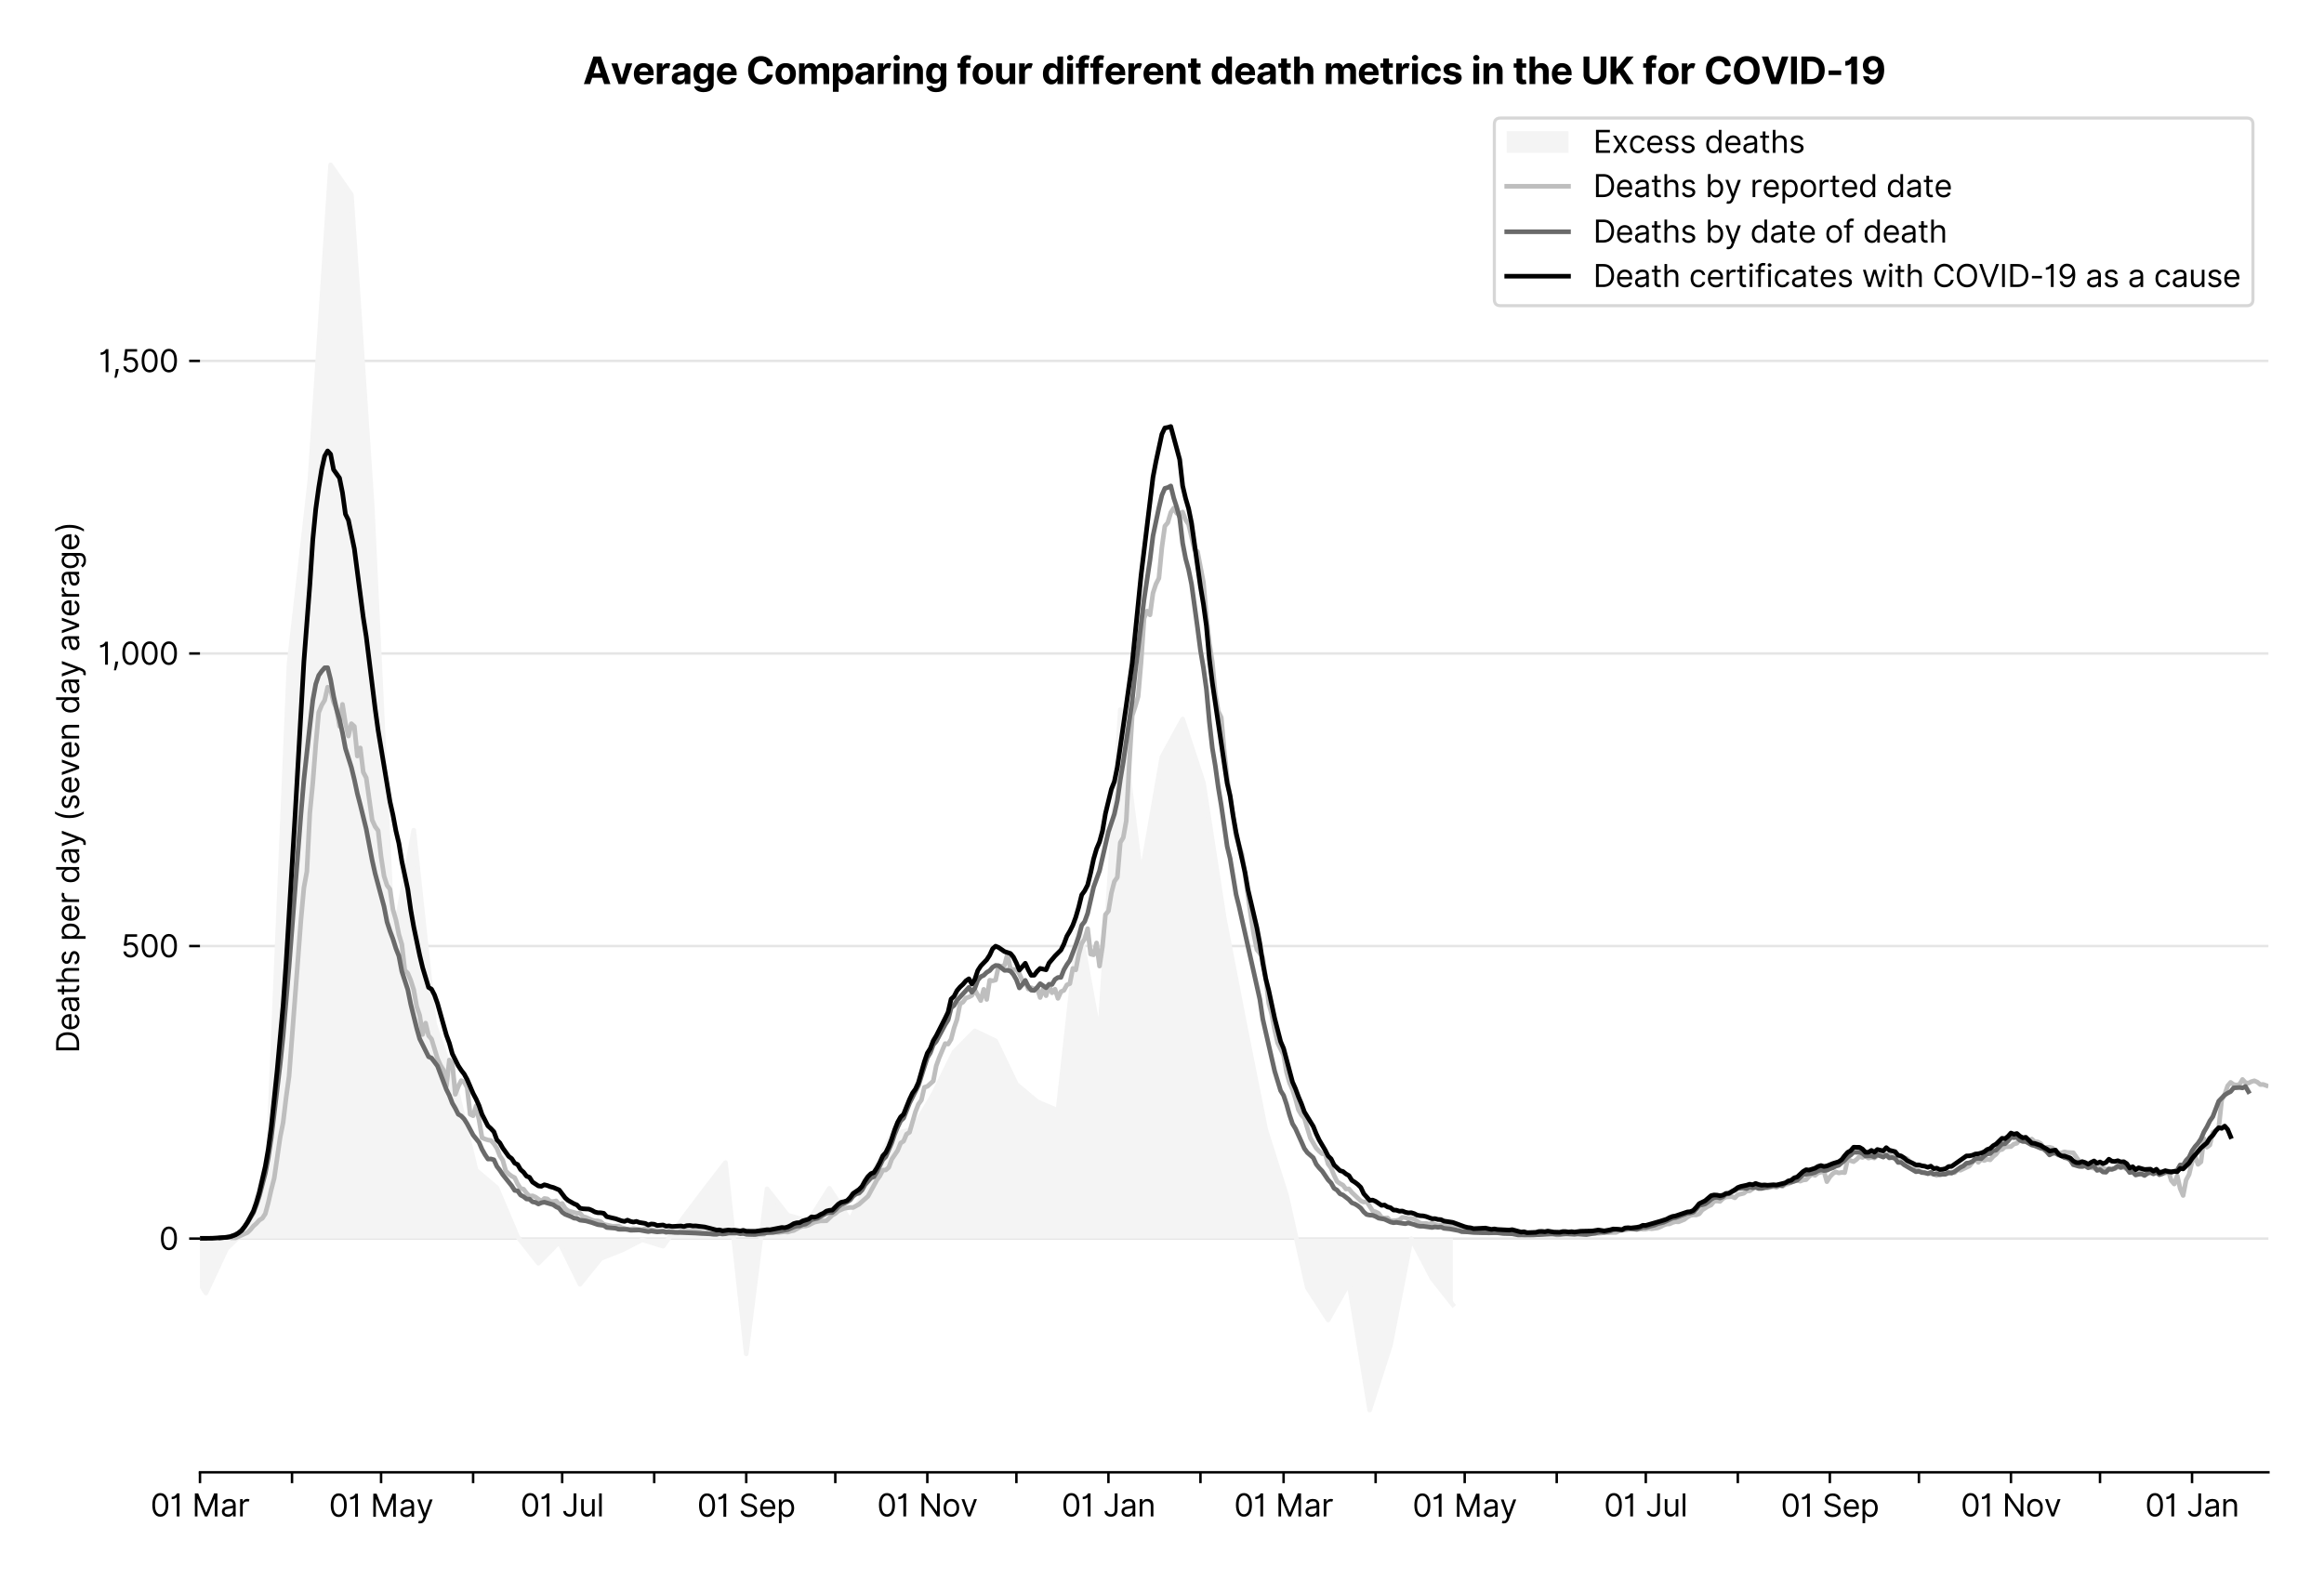 <?xml version="1.0" encoding="utf-8" standalone="no"?>
<!DOCTYPE svg PUBLIC "-//W3C//DTD SVG 1.1//EN"
  "http://www.w3.org/Graphics/SVG/1.1/DTD/svg11.dtd">
<svg xmlns:xlink="http://www.w3.org/1999/xlink" viewBox="0 0 752.339 511.234" xmlns="http://www.w3.org/2000/svg" version="1.1">
 <defs>
  <style type="text/css">*{stroke-linejoin: round; stroke-linecap: butt}</style>
 </defs>
 <g id="figure_1">
  <g id="patch_1">
   <path d="M 0 511.234 
L 752.339 511.234 
L 752.339 0 
L 0 0 
z
" style="fill: #ffffff"/>
  </g>
  <g id="axes_1">
   <g id="patch_2">
    <path d="M 64.739 476.745 
L 734.339 476.745 
L 734.339 33.225 
L 64.739 33.225 
z
" style="fill: #ffffff"/>
   </g>
   <g id="matplotlib.axis_1">
    <g id="xtick_1">
     <g id="line2d_1">
      <defs>
       <path id="mb45258d239" d="M 0 0 
L 0 3.5 
" style="stroke: #000000; stroke-width: 0.8"/>
      </defs>
      <g>
       <use xlink:href="#mb45258d239" x="64.739" y="476.745" style="stroke: #000000; stroke-width: 0.8"/>
      </g>
     </g>
     <g id="text_1">
      <!-- 01 Mar -->
      <g transform="translate(48.702 491.018)scale(0.1 -0.1)">
       <defs>
        <path id="Inter-Regular-30" d="M 2000 -64 
Q 1230 -64 806 561 
Q 382 1186 382 2327 
Q 382 3459 809 4088 
Q 1236 4718 2000 4718 
Q 2764 4718 3191 4088 
Q 3618 3459 3618 2327 
Q 3618 1186 3194 561 
Q 2771 -64 2000 -64 
z
M 2000 436 
Q 2509 436 2791 927 
Q 3073 1418 3073 2327 
Q 3073 3234 2789 3730 
Q 2505 4227 2000 4227 
Q 1496 4227 1211 3730 
Q 927 3234 927 2327 
Q 927 1418 1210 927 
Q 1493 436 2000 436 
z
" transform="scale(0.016)"/>
        <path id="Inter-Regular-31" d="M 1973 4655 
L 1973 0 
L 1409 0 
L 1409 3836 
L 1373 3836 
Q 1341 3773 1209 3692 
Q 1077 3611 868 3551 
Q 659 3491 391 3491 
L 391 3964 
Q 661 3964 859 4061 
Q 1057 4159 1190 4291 
Q 1323 4423 1392 4529 
Q 1461 4636 1473 4655 
L 1973 4655 
z
" transform="scale(0.016)"/>
        <path id="Inter-Regular-20" transform="scale(0.016)"/>
        <path id="Inter-Regular-4d" d="M 564 4655 
L 1236 4655 
L 2818 791 
L 2873 791 
L 4455 4655 
L 5127 4655 
L 5127 0 
L 4600 0 
L 4600 3536 
L 4555 3536 
L 3100 0 
L 2591 0 
L 1136 3536 
L 1091 3536 
L 1091 0 
L 564 0 
L 564 4655 
z
" transform="scale(0.016)"/>
        <path id="Inter-Regular-61" d="M 1518 -82 
Q 1186 -82 916 44 
Q 646 170 486 410 
Q 327 650 327 991 
Q 327 1291 445 1478 
Q 564 1666 761 1773 
Q 959 1880 1199 1933 
Q 1439 1986 1682 2018 
Q 2000 2059 2199 2080 
Q 2398 2102 2490 2154 
Q 2582 2207 2582 2336 
L 2582 2355 
Q 2582 2691 2399 2877 
Q 2216 3064 1846 3064 
Q 1461 3064 1243 2895 
Q 1025 2727 936 2536 
L 427 2718 
Q 564 3036 792 3214 
Q 1021 3393 1292 3464 
Q 1564 3536 1827 3536 
Q 1996 3536 2215 3496 
Q 2434 3457 2640 3334 
Q 2846 3211 2982 2963 
Q 3118 2716 3118 2300 
L 3118 0 
L 2582 0 
L 2582 473 
L 2555 473 
Q 2500 359 2373 229 
Q 2246 100 2034 9 
Q 1823 -82 1518 -82 
z
M 1600 400 
Q 1918 400 2137 525 
Q 2357 650 2469 847 
Q 2582 1045 2582 1264 
L 2582 1755 
Q 2548 1714 2433 1681 
Q 2318 1648 2169 1624 
Q 2021 1600 1881 1583 
Q 1741 1566 1655 1555 
Q 1446 1527 1265 1467 
Q 1084 1407 974 1287 
Q 864 1168 864 964 
Q 864 684 1072 542 
Q 1280 400 1600 400 
z
" transform="scale(0.016)"/>
        <path id="Inter-Regular-72" d="M 491 0 
L 491 3491 
L 1009 3491 
L 1009 2964 
L 1046 2964 
Q 1139 3223 1389 3384 
Q 1639 3545 1955 3545 
Q 2100 3545 2209 3511 
Q 2318 3477 2400 3418 
L 2218 2964 
Q 2161 2993 2085 3010 
Q 2009 3027 1909 3027 
Q 1527 3027 1277 2794 
Q 1027 2561 1027 2209 
L 1027 0 
L 491 0 
z
" transform="scale(0.016)"/>
       </defs>
       <use xlink:href="#Inter-Regular-30"/>
       <use xlink:href="#Inter-Regular-31" x="62.5"/>
       <use xlink:href="#Inter-Regular-20" x="106.676"/>
       <use xlink:href="#Inter-Regular-4d" x="134.801"/>
       <use xlink:href="#Inter-Regular-61" x="225.994"/>
       <use xlink:href="#Inter-Regular-72" x="282.386"/>
      </g>
     </g>
    </g>
    <g id="xtick_2">
     <g id="line2d_2">
      <g>
       <use xlink:href="#mb45258d239" x="94.532" y="476.745" style="stroke: #000000; stroke-width: 0.8"/>
      </g>
     </g>
    </g>
    <g id="xtick_3">
     <g id="line2d_3">
      <g>
       <use xlink:href="#mb45258d239" x="123.365" y="476.745" style="stroke: #000000; stroke-width: 0.8"/>
      </g>
     </g>
     <g id="text_2">
      <!-- 01 May -->
      <g transform="translate(106.462 491.117)scale(0.1 -0.1)">
       <defs>
        <path id="Inter-Regular-79" d="M 818 -1355 
Q 682 -1355 575 -1333 
Q 468 -1311 427 -1291 
L 564 -818 
Q 857 -893 1053 -814 
Q 1250 -736 1391 -345 
L 1509 -18 
L 218 3491 
L 800 3491 
L 1764 709 
L 1800 709 
L 2764 3491 
L 3346 3491 
L 1846 -564 
Q 1550 -1355 818 -1355 
z
" transform="scale(0.016)"/>
       </defs>
       <use xlink:href="#Inter-Regular-30"/>
       <use xlink:href="#Inter-Regular-31" x="62.5"/>
       <use xlink:href="#Inter-Regular-20" x="106.676"/>
       <use xlink:href="#Inter-Regular-4d" x="134.801"/>
       <use xlink:href="#Inter-Regular-61" x="225.994"/>
       <use xlink:href="#Inter-Regular-79" x="282.386"/>
      </g>
     </g>
    </g>
    <g id="xtick_4">
     <g id="line2d_4">
      <g>
       <use xlink:href="#mb45258d239" x="153.158" y="476.745" style="stroke: #000000; stroke-width: 0.8"/>
      </g>
     </g>
    </g>
    <g id="xtick_5">
     <g id="line2d_5">
      <g>
       <use xlink:href="#mb45258d239" x="181.99" y="476.745" style="stroke: #000000; stroke-width: 0.8"/>
      </g>
     </g>
     <g id="text_3">
      <!-- 01 Jul -->
      <g transform="translate(168.447 491.018)scale(0.1 -0.1)">
       <defs>
        <path id="Inter-Regular-4a" d="M 2346 4655 
L 2909 4655 
L 2909 1327 
Q 2909 657 2549 296 
Q 2189 -64 1582 -64 
Q 1200 -64 902 76 
Q 605 216 434 475 
Q 264 734 264 1091 
L 818 1091 
Q 818 795 1034 615 
Q 1250 436 1582 436 
Q 1948 436 2147 664 
Q 2346 893 2346 1327 
L 2346 4655 
z
" transform="scale(0.016)"/>
        <path id="Inter-Regular-75" d="M 2691 1427 
L 2691 3491 
L 3227 3491 
L 3227 0 
L 2691 0 
L 2691 591 
L 2655 591 
Q 2532 325 2273 140 
Q 2014 -45 1618 -45 
Q 1127 -45 809 280 
Q 491 605 491 1273 
L 491 3491 
L 1027 3491 
L 1027 1309 
Q 1027 927 1242 700 
Q 1457 473 1791 473 
Q 1991 473 2199 575 
Q 2407 677 2549 888 
Q 2691 1100 2691 1427 
z
" transform="scale(0.016)"/>
        <path id="Inter-Regular-6c" d="M 1027 4655 
L 1027 0 
L 491 0 
L 491 4655 
L 1027 4655 
z
" transform="scale(0.016)"/>
       </defs>
       <use xlink:href="#Inter-Regular-30"/>
       <use xlink:href="#Inter-Regular-31" x="62.5"/>
       <use xlink:href="#Inter-Regular-20" x="106.676"/>
       <use xlink:href="#Inter-Regular-4a" x="134.801"/>
       <use xlink:href="#Inter-Regular-75" x="189.063"/>
       <use xlink:href="#Inter-Regular-6c" x="247.159"/>
      </g>
     </g>
    </g>
    <g id="xtick_6">
     <g id="line2d_6">
      <g>
       <use xlink:href="#mb45258d239" x="211.784" y="476.745" style="stroke: #000000; stroke-width: 0.8"/>
      </g>
     </g>
    </g>
    <g id="xtick_7">
     <g id="line2d_7">
      <g>
       <use xlink:href="#mb45258d239" x="241.577" y="476.745" style="stroke: #000000; stroke-width: 0.8"/>
      </g>
     </g>
     <g id="text_4">
      <!-- 01 Sep -->
      <g transform="translate(225.69 491.117)scale(0.1 -0.1)">
       <defs>
        <path id="Inter-Regular-53" d="M 3109 3491 
Q 3068 3836 2777 4027 
Q 2486 4218 2064 4218 
Q 1600 4218 1318 3999 
Q 1036 3780 1036 3445 
Q 1036 3195 1189 3042 
Q 1343 2889 1553 2803 
Q 1764 2718 1936 2673 
L 2409 2545 
Q 2591 2498 2815 2414 
Q 3039 2330 3244 2185 
Q 3450 2041 3584 1816 
Q 3718 1591 3718 1264 
Q 3718 886 3521 581 
Q 3325 277 2949 97 
Q 2573 -82 2036 -82 
Q 1286 -82 845 272 
Q 405 627 364 1200 
L 946 1200 
Q 968 936 1124 764 
Q 1280 593 1519 510 
Q 1759 427 2036 427 
Q 2359 427 2616 533 
Q 2873 639 3023 828 
Q 3173 1018 3173 1273 
Q 3173 1505 3043 1650 
Q 2914 1795 2702 1886 
Q 2491 1977 2246 2045 
L 1673 2209 
Q 1127 2366 809 2657 
Q 491 2948 491 3418 
Q 491 3809 703 4101 
Q 916 4393 1276 4555 
Q 1636 4718 2082 4718 
Q 2532 4718 2882 4558 
Q 3232 4398 3437 4120 
Q 3643 3843 3655 3491 
L 3109 3491 
z
" transform="scale(0.016)"/>
        <path id="Inter-Regular-65" d="M 1955 -73 
Q 1450 -73 1085 151 
Q 721 375 524 778 
Q 327 1182 327 1718 
Q 327 2255 524 2665 
Q 721 3075 1074 3305 
Q 1427 3536 1900 3536 
Q 2173 3536 2439 3445 
Q 2705 3355 2923 3151 
Q 3141 2948 3270 2614 
Q 3400 2280 3400 1791 
L 3400 1564 
L 866 1564 
Q 884 1005 1183 707 
Q 1482 409 1955 409 
Q 2271 409 2498 545 
Q 2725 682 2827 955 
L 3346 809 
Q 3223 414 2854 170 
Q 2486 -73 1955 -73 
z
M 866 2027 
L 2855 2027 
Q 2855 2470 2595 2762 
Q 2336 3055 1900 3055 
Q 1593 3055 1368 2911 
Q 1143 2768 1013 2533 
Q 884 2298 866 2027 
z
" transform="scale(0.016)"/>
        <path id="Inter-Regular-70" d="M 491 -1309 
L 491 3491 
L 1009 3491 
L 1009 2936 
L 1073 2936 
Q 1132 3027 1237 3169 
Q 1343 3311 1542 3423 
Q 1741 3536 2082 3536 
Q 2523 3536 2859 3315 
Q 3196 3095 3384 2690 
Q 3573 2286 3573 1736 
Q 3573 1182 3384 776 
Q 3196 370 2861 148 
Q 2527 -73 2091 -73 
Q 1755 -73 1552 39 
Q 1350 152 1241 296 
Q 1132 441 1073 536 
L 1027 536 
L 1027 -1309 
L 491 -1309 
z
M 1018 1745 
Q 1018 1152 1276 780 
Q 1534 409 2018 409 
Q 2355 409 2581 587 
Q 2807 766 2921 1069 
Q 3036 1373 3036 1745 
Q 3036 2114 2923 2410 
Q 2811 2707 2585 2881 
Q 2359 3055 2018 3055 
Q 1527 3055 1272 2693 
Q 1018 2332 1018 1745 
z
" transform="scale(0.016)"/>
       </defs>
       <use xlink:href="#Inter-Regular-30"/>
       <use xlink:href="#Inter-Regular-31" x="62.5"/>
       <use xlink:href="#Inter-Regular-20" x="106.676"/>
       <use xlink:href="#Inter-Regular-53" x="134.801"/>
       <use xlink:href="#Inter-Regular-65" x="198.58"/>
       <use xlink:href="#Inter-Regular-70" x="256.818"/>
      </g>
     </g>
    </g>
    <g id="xtick_8">
     <g id="line2d_8">
      <g>
       <use xlink:href="#mb45258d239" x="270.409" y="476.745" style="stroke: #000000; stroke-width: 0.8"/>
      </g>
     </g>
    </g>
    <g id="xtick_9">
     <g id="line2d_9">
      <g>
       <use xlink:href="#mb45258d239" x="300.203" y="476.745" style="stroke: #000000; stroke-width: 0.8"/>
      </g>
     </g>
     <g id="text_5">
      <!-- 01 Nov -->
      <g transform="translate(283.932 491.018)scale(0.1 -0.1)">
       <defs>
        <path id="Inter-Regular-4e" d="M 4255 4655 
L 4255 0 
L 3709 0 
L 1173 3655 
L 1127 3655 
L 1127 0 
L 564 0 
L 564 4655 
L 1109 4655 
L 3655 991 
L 3700 991 
L 3700 4655 
L 4255 4655 
z
" transform="scale(0.016)"/>
        <path id="Inter-Regular-6f" d="M 1909 -73 
Q 1436 -73 1080 152 
Q 725 377 526 781 
Q 327 1186 327 1727 
Q 327 2273 526 2679 
Q 725 3086 1080 3311 
Q 1436 3536 1909 3536 
Q 2382 3536 2737 3311 
Q 3093 3086 3292 2679 
Q 3491 2273 3491 1727 
Q 3491 1186 3292 781 
Q 3093 377 2737 152 
Q 2382 -73 1909 -73 
z
M 1909 409 
Q 2268 409 2500 593 
Q 2732 777 2843 1077 
Q 2955 1377 2955 1727 
Q 2955 2077 2843 2379 
Q 2732 2682 2500 2868 
Q 2268 3055 1909 3055 
Q 1550 3055 1318 2868 
Q 1086 2682 975 2379 
Q 864 2077 864 1727 
Q 864 1377 975 1077 
Q 1086 777 1318 593 
Q 1550 409 1909 409 
z
" transform="scale(0.016)"/>
        <path id="Inter-Regular-76" d="M 3346 3491 
L 2055 0 
L 1509 0 
L 218 3491 
L 800 3491 
L 1764 709 
L 1800 709 
L 2764 3491 
L 3346 3491 
z
" transform="scale(0.016)"/>
       </defs>
       <use xlink:href="#Inter-Regular-30"/>
       <use xlink:href="#Inter-Regular-31" x="62.5"/>
       <use xlink:href="#Inter-Regular-20" x="106.676"/>
       <use xlink:href="#Inter-Regular-4e" x="134.801"/>
       <use xlink:href="#Inter-Regular-6f" x="210.085"/>
       <use xlink:href="#Inter-Regular-76" x="269.744"/>
      </g>
     </g>
    </g>
    <g id="xtick_10">
     <g id="line2d_10">
      <g>
       <use xlink:href="#mb45258d239" x="329.035" y="476.745" style="stroke: #000000; stroke-width: 0.8"/>
      </g>
     </g>
    </g>
    <g id="xtick_11">
     <g id="line2d_11">
      <g>
       <use xlink:href="#mb45258d239" x="358.828" y="476.745" style="stroke: #000000; stroke-width: 0.8"/>
      </g>
     </g>
     <g id="text_6">
      <!-- 01 Jan -->
      <g transform="translate(343.629 491.018)scale(0.1 -0.1)">
       <defs>
        <path id="Inter-Regular-6e" d="M 1027 2100 
L 1027 0 
L 491 0 
L 491 3491 
L 1009 3491 
L 1009 2945 
L 1055 2945 
Q 1177 3211 1427 3373 
Q 1677 3536 2073 3536 
Q 2602 3536 2928 3211 
Q 3255 2886 3255 2218 
L 3255 0 
L 2718 0 
L 2718 2182 
Q 2718 2593 2504 2824 
Q 2291 3055 1918 3055 
Q 1534 3055 1280 2806 
Q 1027 2557 1027 2100 
z
" transform="scale(0.016)"/>
       </defs>
       <use xlink:href="#Inter-Regular-30"/>
       <use xlink:href="#Inter-Regular-31" x="62.5"/>
       <use xlink:href="#Inter-Regular-20" x="106.676"/>
       <use xlink:href="#Inter-Regular-4a" x="134.801"/>
       <use xlink:href="#Inter-Regular-61" x="189.063"/>
       <use xlink:href="#Inter-Regular-6e" x="245.455"/>
      </g>
     </g>
    </g>
    <g id="xtick_12">
     <g id="line2d_12">
      <g>
       <use xlink:href="#mb45258d239" x="388.622" y="476.745" style="stroke: #000000; stroke-width: 0.8"/>
      </g>
     </g>
    </g>
    <g id="xtick_13">
     <g id="line2d_13">
      <g>
       <use xlink:href="#mb45258d239" x="415.532" y="476.745" style="stroke: #000000; stroke-width: 0.8"/>
      </g>
     </g>
     <g id="text_7">
      <!-- 01 Mar -->
      <g transform="translate(399.495 491.018)scale(0.1 -0.1)">
       <use xlink:href="#Inter-Regular-30"/>
       <use xlink:href="#Inter-Regular-31" x="62.5"/>
       <use xlink:href="#Inter-Regular-20" x="106.676"/>
       <use xlink:href="#Inter-Regular-4d" x="134.801"/>
       <use xlink:href="#Inter-Regular-61" x="225.994"/>
       <use xlink:href="#Inter-Regular-72" x="282.386"/>
      </g>
     </g>
    </g>
    <g id="xtick_14">
     <g id="line2d_14">
      <g>
       <use xlink:href="#mb45258d239" x="445.325" y="476.745" style="stroke: #000000; stroke-width: 0.8"/>
      </g>
     </g>
    </g>
    <g id="xtick_15">
     <g id="line2d_15">
      <g>
       <use xlink:href="#mb45258d239" x="474.158" y="476.745" style="stroke: #000000; stroke-width: 0.8"/>
      </g>
     </g>
     <g id="text_8">
      <!-- 01 May -->
      <g transform="translate(457.255 491.117)scale(0.1 -0.1)">
       <use xlink:href="#Inter-Regular-30"/>
       <use xlink:href="#Inter-Regular-31" x="62.5"/>
       <use xlink:href="#Inter-Regular-20" x="106.676"/>
       <use xlink:href="#Inter-Regular-4d" x="134.801"/>
       <use xlink:href="#Inter-Regular-61" x="225.994"/>
       <use xlink:href="#Inter-Regular-79" x="282.386"/>
      </g>
     </g>
    </g>
    <g id="xtick_16">
     <g id="line2d_16">
      <g>
       <use xlink:href="#mb45258d239" x="503.951" y="476.745" style="stroke: #000000; stroke-width: 0.8"/>
      </g>
     </g>
    </g>
    <g id="xtick_17">
     <g id="line2d_17">
      <g>
       <use xlink:href="#mb45258d239" x="532.783" y="476.745" style="stroke: #000000; stroke-width: 0.8"/>
      </g>
     </g>
     <g id="text_9">
      <!-- 01 Jul -->
      <g transform="translate(519.24 491.018)scale(0.1 -0.1)">
       <use xlink:href="#Inter-Regular-30"/>
       <use xlink:href="#Inter-Regular-31" x="62.5"/>
       <use xlink:href="#Inter-Regular-20" x="106.676"/>
       <use xlink:href="#Inter-Regular-4a" x="134.801"/>
       <use xlink:href="#Inter-Regular-75" x="189.063"/>
       <use xlink:href="#Inter-Regular-6c" x="247.159"/>
      </g>
     </g>
    </g>
    <g id="xtick_18">
     <g id="line2d_18">
      <g>
       <use xlink:href="#mb45258d239" x="562.577" y="476.745" style="stroke: #000000; stroke-width: 0.8"/>
      </g>
     </g>
    </g>
    <g id="xtick_19">
     <g id="line2d_19">
      <g>
       <use xlink:href="#mb45258d239" x="592.37" y="476.745" style="stroke: #000000; stroke-width: 0.8"/>
      </g>
     </g>
     <g id="text_10">
      <!-- 01 Sep -->
      <g transform="translate(576.483 491.117)scale(0.1 -0.1)">
       <use xlink:href="#Inter-Regular-30"/>
       <use xlink:href="#Inter-Regular-31" x="62.5"/>
       <use xlink:href="#Inter-Regular-20" x="106.676"/>
       <use xlink:href="#Inter-Regular-53" x="134.801"/>
       <use xlink:href="#Inter-Regular-65" x="198.58"/>
       <use xlink:href="#Inter-Regular-70" x="256.818"/>
      </g>
     </g>
    </g>
    <g id="xtick_20">
     <g id="line2d_20">
      <g>
       <use xlink:href="#mb45258d239" x="621.202" y="476.745" style="stroke: #000000; stroke-width: 0.8"/>
      </g>
     </g>
    </g>
    <g id="xtick_21">
     <g id="line2d_21">
      <g>
       <use xlink:href="#mb45258d239" x="650.996" y="476.745" style="stroke: #000000; stroke-width: 0.8"/>
      </g>
     </g>
     <g id="text_11">
      <!-- 01 Nov -->
      <g transform="translate(634.725 491.018)scale(0.1 -0.1)">
       <use xlink:href="#Inter-Regular-30"/>
       <use xlink:href="#Inter-Regular-31" x="62.5"/>
       <use xlink:href="#Inter-Regular-20" x="106.676"/>
       <use xlink:href="#Inter-Regular-4e" x="134.801"/>
       <use xlink:href="#Inter-Regular-6f" x="210.085"/>
       <use xlink:href="#Inter-Regular-76" x="269.744"/>
      </g>
     </g>
    </g>
    <g id="xtick_22">
     <g id="line2d_22">
      <g>
       <use xlink:href="#mb45258d239" x="679.828" y="476.745" style="stroke: #000000; stroke-width: 0.8"/>
      </g>
     </g>
    </g>
    <g id="xtick_23">
     <g id="line2d_23">
      <g>
       <use xlink:href="#mb45258d239" x="709.621" y="476.745" style="stroke: #000000; stroke-width: 0.8"/>
      </g>
     </g>
     <g id="text_12">
      <!-- 01 Jan -->
      <g transform="translate(694.422 491.018)scale(0.1 -0.1)">
       <use xlink:href="#Inter-Regular-30"/>
       <use xlink:href="#Inter-Regular-31" x="62.5"/>
       <use xlink:href="#Inter-Regular-20" x="106.676"/>
       <use xlink:href="#Inter-Regular-4a" x="134.801"/>
       <use xlink:href="#Inter-Regular-61" x="189.063"/>
       <use xlink:href="#Inter-Regular-6e" x="245.455"/>
      </g>
     </g>
    </g>
   </g>
   <g id="matplotlib.axis_2">
    <g id="ytick_1">
     <g id="line2d_24">
      <path d="M 64.739 401.069 
L 734.339 401.069 
" clip-path="url(#p11cc0cefbd)" style="fill: none; stroke: #e5e5e5; stroke-width: 0.8; stroke-linecap: square"/>
     </g>
     <g id="line2d_25">
      <defs>
       <path id="mc048706c83" d="M 0 0 
L -3.5 0 
" style="stroke: #000000; stroke-width: 0.8"/>
      </defs>
      <g>
       <use xlink:href="#mc048706c83" x="64.739" y="401.069" style="stroke: #000000; stroke-width: 0.8"/>
      </g>
     </g>
     <g id="text_13">
      <!-- 0 -->
      <g transform="translate(51.489 404.706)scale(0.1 -0.1)">
       <use xlink:href="#Inter-Regular-30"/>
      </g>
     </g>
    </g>
    <g id="ytick_2">
     <g id="line2d_26">
      <path d="M 64.739 306.332 
L 734.339 306.332 
" clip-path="url(#p11cc0cefbd)" style="fill: none; stroke: #e5e5e5; stroke-width: 0.8; stroke-linecap: square"/>
     </g>
     <g id="line2d_27">
      <g>
       <use xlink:href="#mc048706c83" x="64.739" y="306.332" style="stroke: #000000; stroke-width: 0.8"/>
      </g>
     </g>
     <g id="text_14">
      <!-- 500 -->
      <g transform="translate(39.159 309.969)scale(0.1 -0.1)">
       <defs>
        <path id="Inter-Regular-35" d="M 1936 -64 
Q 1536 -64 1216 95 
Q 896 255 702 532 
Q 509 809 491 1164 
L 1036 1164 
Q 1068 848 1324 642 
Q 1580 436 1936 436 
Q 2223 436 2447 570 
Q 2671 705 2799 940 
Q 2927 1175 2927 1473 
Q 2927 1777 2794 2017 
Q 2661 2257 2429 2395 
Q 2198 2534 1900 2536 
Q 1686 2539 1461 2472 
Q 1236 2405 1091 2300 
L 564 2364 
L 846 4655 
L 3264 4655 
L 3264 4155 
L 1318 4155 
L 1155 2782 
L 1182 2782 
Q 1325 2895 1541 2970 
Q 1757 3045 1991 3045 
Q 2418 3045 2753 2842 
Q 3089 2639 3281 2286 
Q 3473 1934 3473 1482 
Q 3473 1036 3274 687 
Q 3075 339 2727 137 
Q 2380 -64 1936 -64 
z
" transform="scale(0.016)"/>
       </defs>
       <use xlink:href="#Inter-Regular-35"/>
       <use xlink:href="#Inter-Regular-30" x="60.795"/>
       <use xlink:href="#Inter-Regular-30" x="123.295"/>
      </g>
     </g>
    </g>
    <g id="ytick_3">
     <g id="line2d_28">
      <path d="M 64.739 211.596 
L 734.339 211.596 
" clip-path="url(#p11cc0cefbd)" style="fill: none; stroke: #e5e5e5; stroke-width: 0.8; stroke-linecap: square"/>
     </g>
     <g id="line2d_29">
      <g>
       <use xlink:href="#mc048706c83" x="64.739" y="211.596" style="stroke: #000000; stroke-width: 0.8"/>
      </g>
     </g>
     <g id="text_15">
      <!-- 1,000 -->
      <g transform="translate(31.773 215.232)scale(0.1 -0.1)">
       <defs>
        <path id="Inter-Regular-2c" d="M 1291 636 
L 1255 391 
Q 1216 132 1137 -163 
Q 1059 -459 975 -720 
Q 891 -982 836 -1136 
L 427 -1136 
Q 457 -991 504 -752 
Q 552 -514 601 -219 
Q 650 75 682 382 
L 709 636 
L 1291 636 
z
" transform="scale(0.016)"/>
       </defs>
       <use xlink:href="#Inter-Regular-31"/>
       <use xlink:href="#Inter-Regular-2c" x="44.176"/>
       <use xlink:href="#Inter-Regular-30" x="72.159"/>
       <use xlink:href="#Inter-Regular-30" x="134.659"/>
       <use xlink:href="#Inter-Regular-30" x="197.159"/>
      </g>
     </g>
    </g>
    <g id="ytick_4">
     <g id="line2d_30">
      <path d="M 64.739 116.859 
L 734.339 116.859 
" clip-path="url(#p11cc0cefbd)" style="fill: none; stroke: #e5e5e5; stroke-width: 0.8; stroke-linecap: square"/>
     </g>
     <g id="line2d_31">
      <g>
       <use xlink:href="#mc048706c83" x="64.739" y="116.859" style="stroke: #000000; stroke-width: 0.8"/>
      </g>
     </g>
     <g id="text_16">
      <!-- 1,500 -->
      <g transform="translate(31.944 120.495)scale(0.1 -0.1)">
       <use xlink:href="#Inter-Regular-31"/>
       <use xlink:href="#Inter-Regular-2c" x="44.176"/>
       <use xlink:href="#Inter-Regular-35" x="72.159"/>
       <use xlink:href="#Inter-Regular-30" x="132.955"/>
       <use xlink:href="#Inter-Regular-30" x="195.455"/>
      </g>
     </g>
    </g>
    <g id="text_17">
     <!-- Deaths per day (seven day average) -->
     <g transform="translate(25.614 341.002)rotate(-90)scale(0.1 -0.1)">
      <defs>
       <path id="Inter-Regular-44" d="M 2000 0 
L 564 0 
L 564 4655 
L 2064 4655 
Q 2741 4655 3223 4376 
Q 3705 4098 3961 3578 
Q 4218 3059 4218 2336 
Q 4218 1609 3959 1085 
Q 3700 561 3204 280 
Q 2709 0 2000 0 
z
M 1127 500 
L 1964 500 
Q 2830 500 3251 992 
Q 3673 1484 3673 2336 
Q 3673 3182 3259 3668 
Q 2846 4155 2027 4155 
L 1127 4155 
L 1127 500 
z
" transform="scale(0.016)"/>
       <path id="Inter-Regular-74" d="M 2009 3491 
L 2009 3036 
L 1264 3036 
L 1264 1000 
Q 1264 773 1331 660 
Q 1398 548 1503 510 
Q 1609 473 1727 473 
Q 1816 473 1873 483 
Q 1930 493 1964 500 
L 2073 18 
Q 2018 -2 1920 -23 
Q 1823 -45 1673 -45 
Q 1446 -45 1228 52 
Q 1011 150 869 350 
Q 727 550 727 855 
L 727 3036 
L 200 3036 
L 200 3491 
L 727 3491 
L 727 4327 
L 1264 4327 
L 1264 3491 
L 2009 3491 
z
" transform="scale(0.016)"/>
       <path id="Inter-Regular-68" d="M 1027 2100 
L 1027 0 
L 491 0 
L 491 4655 
L 1027 4655 
L 1027 2945 
L 1073 2945 
Q 1196 3216 1442 3376 
Q 1689 3536 2100 3536 
Q 2636 3536 2963 3213 
Q 3291 2891 3291 2218 
L 3291 0 
L 2755 0 
L 2755 2182 
Q 2755 2598 2540 2826 
Q 2325 3055 1946 3055 
Q 1548 3055 1287 2806 
Q 1027 2557 1027 2100 
z
" transform="scale(0.016)"/>
       <path id="Inter-Regular-73" d="M 2964 2709 
L 2482 2573 
Q 2411 2755 2245 2914 
Q 2080 3073 1727 3073 
Q 1407 3073 1194 2926 
Q 982 2780 982 2555 
Q 982 2355 1127 2239 
Q 1273 2123 1582 2045 
L 2100 1918 
Q 3027 1691 3027 973 
Q 3027 673 2855 436 
Q 2684 200 2377 63 
Q 2071 -73 1664 -73 
Q 1130 -73 780 159 
Q 430 391 336 836 
L 846 964 
Q 989 400 1655 400 
Q 2030 400 2251 560 
Q 2473 720 2473 945 
Q 2473 1316 1955 1436 
L 1373 1573 
Q 893 1686 669 1926 
Q 446 2166 446 2527 
Q 446 2823 613 3050 
Q 780 3277 1069 3406 
Q 1359 3536 1727 3536 
Q 2246 3536 2542 3309 
Q 2839 3082 2964 2709 
z
" transform="scale(0.016)"/>
       <path id="Inter-Regular-64" d="M 1809 -73 
Q 1373 -73 1039 148 
Q 705 370 516 776 
Q 327 1182 327 1736 
Q 327 2286 516 2690 
Q 705 3095 1041 3315 
Q 1377 3536 1818 3536 
Q 2159 3536 2358 3423 
Q 2557 3311 2662 3169 
Q 2768 3027 2827 2936 
L 2873 2936 
L 2873 4655 
L 3409 4655 
L 3409 0 
L 2891 0 
L 2891 536 
L 2827 536 
Q 2768 441 2659 296 
Q 2550 152 2348 39 
Q 2146 -73 1809 -73 
z
M 1882 409 
Q 2366 409 2624 780 
Q 2882 1152 2882 1745 
Q 2882 2332 2627 2693 
Q 2373 3055 1882 3055 
Q 1541 3055 1315 2881 
Q 1089 2707 976 2410 
Q 864 2114 864 1745 
Q 864 1373 978 1069 
Q 1093 766 1319 587 
Q 1546 409 1882 409 
z
" transform="scale(0.016)"/>
       <path id="Inter-Regular-28" d="M 682 1964 
Q 682 2823 906 3544 
Q 1130 4266 1546 4873 
L 2018 4873 
Q 1800 4573 1623 4095 
Q 1446 3618 1341 3061 
Q 1236 2505 1236 1964 
Q 1236 1423 1341 866 
Q 1446 309 1623 -168 
Q 1800 -645 2018 -945 
L 1546 -945 
Q 1130 -339 906 383 
Q 682 1105 682 1964 
z
" transform="scale(0.016)"/>
       <path id="Inter-Regular-67" d="M 1900 -1382 
Q 1316 -1382 976 -1169 
Q 636 -957 473 -682 
L 900 -382 
Q 973 -477 1084 -601 
Q 1196 -725 1390 -817 
Q 1584 -909 1900 -909 
Q 2323 -909 2598 -704 
Q 2873 -500 2873 -64 
L 2873 645 
L 2827 645 
Q 2768 550 2660 410 
Q 2552 270 2351 162 
Q 2150 55 1809 55 
Q 1386 55 1051 255 
Q 716 455 521 836 
Q 327 1218 327 1764 
Q 327 2300 516 2699 
Q 705 3098 1041 3317 
Q 1377 3536 1818 3536 
Q 2159 3536 2360 3423 
Q 2561 3311 2669 3169 
Q 2777 3027 2836 2936 
L 2891 2936 
L 2891 3491 
L 3409 3491 
L 3409 -100 
Q 3409 -550 3205 -833 
Q 3002 -1116 2660 -1249 
Q 2318 -1382 1900 -1382 
z
M 1882 536 
Q 2366 536 2624 864 
Q 2882 1193 2882 1773 
Q 2882 2339 2627 2697 
Q 2373 3055 1882 3055 
Q 1541 3055 1315 2882 
Q 1089 2709 976 2418 
Q 864 2127 864 1773 
Q 864 1227 1120 881 
Q 1377 536 1882 536 
z
" transform="scale(0.016)"/>
       <path id="Inter-Regular-29" d="M 1638 1940 
Q 1638 1081 1414 359 
Q 1191 -362 775 -969 
L 302 -969 
Q 520 -669 697 -191 
Q 875 286 979 842 
Q 1084 1399 1084 1940 
Q 1084 2481 979 3038 
Q 875 3595 697 4072 
Q 520 4549 302 4849 
L 775 4849 
Q 1191 4243 1414 3521 
Q 1638 2799 1638 1940 
z
" transform="scale(0.016)"/>
      </defs>
      <use xlink:href="#Inter-Regular-44"/>
      <use xlink:href="#Inter-Regular-65" x="71.875"/>
      <use xlink:href="#Inter-Regular-61" x="130.114"/>
      <use xlink:href="#Inter-Regular-74" x="186.506"/>
      <use xlink:href="#Inter-Regular-68" x="222.869"/>
      <use xlink:href="#Inter-Regular-73" x="281.96"/>
      <use xlink:href="#Inter-Regular-20" x="334.233"/>
      <use xlink:href="#Inter-Regular-70" x="362.358"/>
      <use xlink:href="#Inter-Regular-65" x="423.296"/>
      <use xlink:href="#Inter-Regular-72" x="481.534"/>
      <use xlink:href="#Inter-Regular-20" x="519.886"/>
      <use xlink:href="#Inter-Regular-64" x="548.011"/>
      <use xlink:href="#Inter-Regular-61" x="610.085"/>
      <use xlink:href="#Inter-Regular-79" x="666.477"/>
      <use xlink:href="#Inter-Regular-20" x="722.159"/>
      <use xlink:href="#Inter-Regular-28" x="750.284"/>
      <use xlink:href="#Inter-Regular-73" x="786.506"/>
      <use xlink:href="#Inter-Regular-65" x="838.779"/>
      <use xlink:href="#Inter-Regular-76" x="897.017"/>
      <use xlink:href="#Inter-Regular-65" x="952.699"/>
      <use xlink:href="#Inter-Regular-6e" x="1010.938"/>
      <use xlink:href="#Inter-Regular-20" x="1069.46"/>
      <use xlink:href="#Inter-Regular-64" x="1097.585"/>
      <use xlink:href="#Inter-Regular-61" x="1159.659"/>
      <use xlink:href="#Inter-Regular-79" x="1216.051"/>
      <use xlink:href="#Inter-Regular-20" x="1271.733"/>
      <use xlink:href="#Inter-Regular-61" x="1299.858"/>
      <use xlink:href="#Inter-Regular-76" x="1356.25"/>
      <use xlink:href="#Inter-Regular-65" x="1411.932"/>
      <use xlink:href="#Inter-Regular-72" x="1470.171"/>
      <use xlink:href="#Inter-Regular-61" x="1508.523"/>
      <use xlink:href="#Inter-Regular-67" x="1564.915"/>
      <use xlink:href="#Inter-Regular-65" x="1625.853"/>
      <use xlink:href="#Inter-Regular-29" x="1684.091"/>
     </g>
    </g>
   </g>
   <g id="PolyCollection_1">
    <path d="M 6.113 401.069 
L 6.113 401.069 
L 12.841 401.069 
L 19.568 401.069 
L 26.296 401.069 
L 33.024 401.069 
L 39.751 401.069 
L 46.479 401.069 
L 53.206 401.069 
L 59.934 401.069 
L 66.661 401.069 
L 73.389 401.069 
L 80.116 401.069 
L 86.844 401.069 
L 93.571 401.069 
L 100.299 401.069 
L 107.026 401.069 
L 113.754 401.069 
L 120.481 401.069 
L 127.209 401.069 
L 133.937 401.069 
L 140.664 401.069 
L 147.392 401.069 
L 154.119 401.069 
L 160.847 401.069 
L 167.574 401.069 
L 174.302 401.069 
L 181.029 401.069 
L 187.757 401.069 
L 194.484 401.069 
L 201.212 401.069 
L 207.939 401.069 
L 214.667 401.069 
L 221.395 401.069 
L 228.122 401.069 
L 234.85 401.069 
L 241.577 401.069 
L 248.305 401.069 
L 255.032 401.069 
L 261.76 401.069 
L 268.487 401.069 
L 275.215 401.069 
L 281.942 401.069 
L 288.67 401.069 
L 295.397 401.069 
L 302.125 401.069 
L 308.852 401.069 
L 315.58 401.069 
L 322.308 401.069 
L 329.035 401.069 
L 335.763 401.069 
L 342.49 401.069 
L 349.218 401.069 
L 355.945 401.069 
L 362.673 401.069 
L 369.4 401.069 
L 376.128 401.069 
L 382.855 401.069 
L 389.583 401.069 
L 396.31 401.069 
L 403.038 401.069 
L 409.766 401.069 
L 416.493 401.069 
L 423.221 401.069 
L 429.948 401.069 
L 436.676 401.069 
L 443.403 401.069 
L 450.131 401.069 
L 456.858 401.069 
L 463.586 401.069 
L 470.313 401.069 
L 470.313 401.069 
L 470.313 422.48 
L 463.586 413.953 
L 456.858 401.069 
L 450.131 435.553 
L 443.403 456.585 
L 436.676 415.469 
L 429.948 427.406 
L 423.221 416.985 
L 416.493 387.048 
L 409.766 365.827 
L 403.038 332.101 
L 396.31 297.238 
L 389.583 253.469 
L 382.855 232.817 
L 376.128 245.132 
L 369.4 283.785 
L 362.673 229.785 
L 355.945 335.511 
L 349.218 298.753 
L 342.49 359.574 
L 335.763 356.732 
L 329.035 351.048 
L 322.308 337.027 
L 315.58 333.806 
L 308.852 340.627 
L 302.125 354.269 
L 295.397 365.638 
L 288.67 367.343 
L 281.942 380.985 
L 275.215 395.196 
L 268.487 384.774 
L 261.76 395.385 
L 255.032 393.49 
L 248.305 384.964 
L 241.577 438.396 
L 234.85 376.438 
L 228.122 385.153 
L 221.395 394.059 
L 214.667 403.532 
L 207.939 401.448 
L 201.212 404.859 
L 194.484 407.511 
L 187.757 415.848 
L 181.029 402.206 
L 174.302 409.027 
L 167.574 400.501 
L 160.847 384.585 
L 154.119 378.901 
L 147.392 351.048 
L 140.664 331.532 
L 133.937 268.817 
L 127.209 305.006 
L 120.481 163.659 
L 113.754 63.048 
L 107.026 53.385 
L 100.299 155.701 
L 93.571 214.817 
L 86.844 374.353 
L 80.116 397.848 
L 73.389 404.29 
L 66.661 418.69 
L 59.934 408.269 
L 53.206 419.827 
L 46.479 418.311 
L 39.751 422.29 
L 33.024 417.174 
L 26.296 424.185 
L 19.568 407.322 
L 12.841 392.543 
L 6.113 399.743 
z
" clip-path="url(#p11cc0cefbd)" style="fill: #f4f4f4"/>
   </g>
   <g id="line2d_32">
    <path d="M 6.113 399.743 
L 12.841 392.543 
L 19.568 407.322 
L 26.296 424.185 
L 33.024 417.174 
L 39.751 422.29 
L 46.479 418.311 
L 53.206 419.827 
L 59.934 408.269 
L 66.661 418.69 
L 73.389 404.29 
L 80.116 397.848 
L 86.844 374.353 
L 93.571 214.817 
L 100.299 155.701 
L 107.026 53.385 
L 113.754 63.048 
L 120.481 163.659 
L 127.209 305.006 
L 133.937 268.817 
L 140.664 331.532 
L 147.392 351.048 
L 154.119 378.901 
L 160.847 384.585 
L 167.574 400.501 
L 174.302 409.027 
L 181.029 402.206 
L 187.757 415.848 
L 194.484 407.511 
L 201.212 404.859 
L 207.939 401.448 
L 214.667 403.532 
L 221.395 394.059 
L 228.122 385.153 
L 234.85 376.438 
L 241.577 438.396 
L 248.305 384.964 
L 255.032 393.49 
L 261.76 395.385 
L 268.487 384.774 
L 275.215 395.196 
L 281.942 380.985 
L 288.67 367.343 
L 295.397 365.638 
L 302.125 354.269 
L 308.852 340.627 
L 315.58 333.806 
L 322.308 337.027 
L 329.035 351.048 
L 335.763 356.732 
L 342.49 359.574 
L 349.218 298.753 
L 355.945 335.511 
L 362.673 229.785 
L 369.4 283.785 
L 376.128 245.132 
L 382.855 232.817 
L 389.583 253.469 
L 396.31 297.238 
L 403.038 332.101 
L 409.766 365.827 
L 416.493 387.048 
L 423.221 416.985 
L 429.948 427.406 
L 436.676 415.469 
L 443.403 456.585 
L 450.131 435.553 
L 456.858 401.069 
L 463.586 413.953 
L 470.313 422.48 
" clip-path="url(#p11cc0cefbd)" style="fill: none; stroke: #f4f4f4; stroke-width: 1.5; stroke-linecap: square"/>
   </g>
   <g id="line2d_33">
    <path d="M 75.311 400.826 
L 76.272 400.826 
L 80.116 399.093 
L 81.077 398.173 
L 82.038 397.009 
L 83 396.17 
L 83.961 395.087 
L 84.922 394.492 
L 85.883 393.03 
L 86.844 389.457 
L 87.805 385.208 
L 88.766 381.526 
L 90.688 368.263 
L 91.649 363.499 
L 92.61 355.433 
L 93.571 348.531 
L 97.416 297.941 
L 98.377 287.466 
L 99.338 282.242 
L 100.299 263.241 
L 101.26 253.55 
L 102.221 241.126 
L 103.182 230.678 
L 104.143 228.323 
L 105.104 226.753 
L 106.065 222.504 
L 107.026 223.289 
L 107.988 227.349 
L 108.949 229.514 
L 109.91 235.171 
L 110.871 228.08 
L 111.832 234.17 
L 112.793 238.338 
L 113.754 234.332 
L 114.715 235.226 
L 115.676 244.808 
L 116.637 242.182 
L 117.598 250.032 
L 118.559 251.872 
L 120.481 265.541 
L 121.443 267.653 
L 122.404 268.952 
L 123.365 277.397 
L 124.326 283.65 
L 125.287 286.654 
L 126.248 287.953 
L 127.209 294.531 
L 128.17 297.833 
L 129.131 302.597 
L 130.092 305.818 
L 131.053 314.182 
L 132.014 315.156 
L 132.975 317.457 
L 133.937 320.489 
L 134.898 325.902 
L 135.859 328.771 
L 136.82 334.97 
L 137.781 331.289 
L 138.742 335.349 
L 139.703 336.459 
L 141.625 342.765 
L 142.586 344.904 
L 143.547 346.501 
L 144.508 351.671 
L 145.469 343.226 
L 146.431 344.362 
L 147.392 354.35 
L 148.353 351.806 
L 149.314 349.911 
L 150.275 350.371 
L 151.236 352.158 
L 152.197 360.793 
L 153.158 361.28 
L 154.119 358.086 
L 155.08 362.633 
L 156.041 368.399 
L 157.002 368.832 
L 157.963 369.129 
L 158.925 369.292 
L 159.886 370.347 
L 160.847 371.809 
L 161.808 374.245 
L 162.769 375.707 
L 163.73 379.144 
L 164.691 380.119 
L 165.652 380.85 
L 166.613 381.337 
L 167.574 383.367 
L 168.535 384.829 
L 169.496 385.072 
L 170.457 386.344 
L 171.419 387.319 
L 172.38 387.211 
L 173.341 387.617 
L 175.263 388.943 
L 176.224 388.077 
L 177.185 388.212 
L 178.146 389.051 
L 179.107 389.051 
L 180.068 388.862 
L 181.029 389.971 
L 181.99 389.701 
L 182.951 391.271 
L 183.913 392.056 
L 185.835 392.597 
L 186.796 392.868 
L 187.757 392.841 
L 188.718 393.923 
L 189.679 394.194 
L 191.601 395.033 
L 192.562 395.304 
L 193.523 395.331 
L 194.484 395.602 
L 195.445 396.441 
L 198.329 397.063 
L 200.251 397.009 
L 201.212 397.523 
L 202.173 397.767 
L 203.134 398.173 
L 205.056 397.848 
L 206.978 398.119 
L 207.939 398.227 
L 208.901 397.767 
L 211.784 398.39 
L 214.667 398.606 
L 215.628 399.147 
L 216.589 398.66 
L 218.511 399.147 
L 219.472 399.147 
L 220.433 398.687 
L 221.395 398.823 
L 222.356 398.66 
L 226.2 398.687 
L 227.161 399.093 
L 229.083 399.229 
L 231.005 399.797 
L 231.966 399.391 
L 235.811 399.229 
L 237.733 398.877 
L 239.655 399.174 
L 240.616 399.229 
L 241.577 399.58 
L 242.538 399.743 
L 247.344 399.635 
L 248.305 398.85 
L 252.149 399.066 
L 254.071 398.823 
L 255.032 398.958 
L 255.993 398.633 
L 256.954 398.444 
L 258.877 397.388 
L 259.838 397.036 
L 260.799 396.982 
L 261.76 396.711 
L 263.682 395.737 
L 265.604 395.331 
L 267.526 395.304 
L 269.448 393.463 
L 270.409 392.949 
L 271.371 392.11 
L 273.293 391.271 
L 275.215 390.973 
L 276.176 391 
L 278.098 389.944 
L 280.981 387.373 
L 283.865 382.095 
L 284.826 380.768 
L 285.787 378.901 
L 286.748 378.847 
L 287.709 378.035 
L 288.67 375.382 
L 290.592 372.54 
L 291.553 370.158 
L 292.514 369.508 
L 293.475 367.235 
L 294.436 366.639 
L 296.358 360.008 
L 297.32 357.544 
L 298.281 356.191 
L 299.242 352.077 
L 300.203 351.779 
L 302.125 350.047 
L 303.086 345.12 
L 304.047 342.468 
L 305.969 337.92 
L 306.93 338.083 
L 307.891 336.513 
L 308.852 332.859 
L 309.814 330.071 
L 310.775 325.063 
L 311.736 324.495 
L 312.697 323.168 
L 313.658 322.844 
L 314.619 322.329 
L 315.58 320.543 
L 317.502 324.008 
L 318.463 320.353 
L 319.424 323.629 
L 320.385 317.403 
L 321.346 317.593 
L 322.308 317.322 
L 323.269 312.802 
L 324.23 312.883 
L 325.191 312.612 
L 326.152 308.877 
L 327.113 313.83 
L 329.035 313.993 
L 329.996 315.292 
L 330.957 317.565 
L 331.918 318.026 
L 332.879 320.245 
L 333.84 319.812 
L 334.802 320.245 
L 335.763 319.893 
L 336.724 323.006 
L 337.685 320.245 
L 338.646 322.411 
L 339.607 319.108 
L 340.568 321.463 
L 341.529 320.299 
L 342.49 323.277 
L 343.451 321.111 
L 344.412 320.678 
L 345.373 318.919 
L 346.334 318.513 
L 347.296 313.587 
L 348.257 314.047 
L 349.218 309.039 
L 350.179 305.493 
L 351.14 304.059 
L 352.101 300.702 
L 353.062 308.931 
L 354.023 309.174 
L 354.984 305.331 
L 355.945 312.829 
L 356.906 306.414 
L 357.867 296.155 
L 358.828 294.991 
L 359.79 289.171 
L 360.751 285.436 
L 361.712 284.083 
L 362.673 272.823 
L 363.634 271.199 
L 364.595 265.839 
L 365.556 247.731 
L 366.517 231.761 
L 367.478 228.838 
L 368.439 225.535 
L 369.4 214.356 
L 370.361 200.2 
L 371.322 197.872 
L 372.284 199.09 
L 373.245 192.053 
L 374.206 189.129 
L 375.167 187.235 
L 376.128 177.301 
L 377.089 170.371 
L 378.05 169.235 
L 379.011 165.959 
L 379.972 164.525 
L 380.933 166.176 
L 381.894 166.365 
L 382.855 165.797 
L 383.816 168.368 
L 384.778 169.749 
L 386.7 177.977 
L 387.661 178.6 
L 389.583 188.561 
L 390.544 199.469 
L 391.505 208.239 
L 392.466 214.492 
L 393.427 224.561 
L 394.388 230.353 
L 395.349 232.329 
L 396.31 243.075 
L 397.272 251.764 
L 400.155 270.711 
L 402.077 276.612 
L 404.96 296.642 
L 405.921 302.732 
L 406.882 307.496 
L 407.843 308.66 
L 408.804 310.068 
L 409.766 316.862 
L 410.727 324.874 
L 411.688 328.42 
L 412.649 333.508 
L 413.61 337.704 
L 415.532 341.629 
L 416.493 347.177 
L 417.454 350.615 
L 418.415 352.808 
L 419.376 355.758 
L 420.337 359.331 
L 421.298 361.009 
L 422.26 362.065 
L 424.182 368.48 
L 426.104 371.782 
L 427.065 372.783 
L 428.026 373.596 
L 428.987 373.623 
L 429.948 376.898 
L 430.909 378.224 
L 431.87 380.552 
L 432.831 382.555 
L 433.792 383.232 
L 434.754 383.746 
L 435.715 385.018 
L 436.676 384.964 
L 437.637 386.128 
L 440.52 388.862 
L 441.481 389.241 
L 442.442 389.078 
L 444.364 392.083 
L 445.325 392.408 
L 446.286 392.895 
L 447.248 394.194 
L 448.209 394.438 
L 449.17 394.356 
L 450.131 395.331 
L 452.053 395.223 
L 453.014 395.006 
L 453.975 394.194 
L 454.936 394.275 
L 455.897 394.627 
L 456.858 394.546 
L 457.819 394.735 
L 459.742 396.062 
L 460.703 396.197 
L 461.664 396.116 
L 462.625 396.359 
L 463.586 396.089 
L 465.508 396.847 
L 466.469 396.684 
L 468.391 396.738 
L 469.352 396.684 
L 470.313 397.117 
L 472.235 396.82 
L 474.158 398.173 
L 475.119 398.092 
L 476.08 398.227 
L 477.041 398.579 
L 478.002 398.633 
L 478.963 398.877 
L 480.885 398.931 
L 481.846 399.256 
L 482.807 399.174 
L 483.768 398.741 
L 484.729 399.174 
L 486.652 399.174 
L 489.535 399.039 
L 490.496 399.391 
L 493.379 399.932 
L 496.262 399.987 
L 498.185 399.608 
L 501.068 399.472 
L 502.99 399.499 
L 503.951 399.905 
L 504.912 399.824 
L 505.873 399.608 
L 506.834 399.58 
L 507.795 399.418 
L 509.717 399.472 
L 510.679 399.12 
L 511.64 399.283 
L 512.601 399.58 
L 513.562 399.418 
L 514.523 399.445 
L 516.445 399.283 
L 517.406 399.364 
L 518.367 399.283 
L 519.328 398.958 
L 520.289 399.12 
L 523.173 399.066 
L 524.134 398.606 
L 525.095 398.335 
L 526.056 398.281 
L 528.939 397.713 
L 530.861 397.875 
L 531.822 398.011 
L 532.783 397.983 
L 533.744 397.74 
L 534.705 397.875 
L 536.628 397.605 
L 537.589 397.226 
L 538.55 396.711 
L 539.511 396.359 
L 540.472 396.305 
L 541.433 395.872 
L 542.394 395.574 
L 543.355 395.656 
L 545.277 394.871 
L 546.238 394.113 
L 547.199 393.571 
L 548.161 393.382 
L 549.122 393.409 
L 550.083 393.057 
L 551.044 391.812 
L 552.966 390.594 
L 553.927 390.188 
L 554.888 388.97 
L 555.849 388.889 
L 556.81 389.024 
L 557.771 388.077 
L 558.732 387.59 
L 560.655 387.454 
L 561.616 387.86 
L 562.577 386.859 
L 564.499 386.399 
L 565.46 385.641 
L 566.421 385.614 
L 567.382 384.964 
L 568.343 384.098 
L 569.304 384.802 
L 570.265 384.45 
L 571.226 384.233 
L 572.187 384.639 
L 574.11 384.206 
L 575.071 384.477 
L 576.032 383.881 
L 576.993 384.179 
L 577.954 383.529 
L 578.915 383.34 
L 579.876 382.826 
L 581.798 382.149 
L 582.759 382.474 
L 583.72 382.095 
L 584.681 381.987 
L 585.643 380.958 
L 586.604 380.227 
L 587.565 380.606 
L 588.526 379.821 
L 590.448 379.28 
L 591.409 382.636 
L 592.37 381.066 
L 593.331 380.038 
L 594.292 379.469 
L 595.253 379.821 
L 596.214 379.632 
L 597.175 379.713 
L 598.137 375.409 
L 599.098 375.842 
L 600.059 376.14 
L 601.02 375.436 
L 601.981 374.462 
L 602.942 374.787 
L 603.903 374.353 
L 604.864 375.003 
L 605.825 374.732 
L 606.786 374.976 
L 607.747 374.137 
L 608.708 373.92 
L 609.669 373.92 
L 610.631 374.245 
L 611.592 373.758 
L 612.553 374.705 
L 613.514 374.056 
L 614.475 374.002 
L 615.436 375.003 
L 616.397 374.949 
L 617.358 375.193 
L 618.319 376.167 
L 619.28 376.6 
L 620.241 377.818 
L 621.202 379.253 
L 622.163 379.415 
L 623.125 379.821 
L 624.086 380.011 
L 625.047 380.038 
L 626.008 380.227 
L 626.969 380.633 
L 627.93 380.011 
L 628.891 379.686 
L 630.813 379.956 
L 631.774 379.55 
L 632.735 379.74 
L 633.696 378.793 
L 634.657 378.928 
L 636.58 378.008 
L 637.541 377.547 
L 639.463 375.247 
L 640.424 376.383 
L 641.385 375.436 
L 642.346 375.788 
L 643.307 375.382 
L 644.268 375.571 
L 645.229 374.489 
L 646.19 373.731 
L 647.151 372.377 
L 648.112 372.215 
L 649.074 371.376 
L 650.996 371.268 
L 651.957 370.456 
L 652.918 370.185 
L 653.879 368.859 
L 654.84 368.669 
L 656.762 369.292 
L 657.723 368.832 
L 658.684 369.671 
L 659.645 369.752 
L 660.606 370.266 
L 661.568 371.565 
L 663.49 371.484 
L 664.451 371.755 
L 665.412 373.054 
L 666.373 373.406 
L 667.334 373.298 
L 668.295 372.973 
L 669.256 373.162 
L 671.178 373.271 
L 674.062 377.412 
L 675.023 377.331 
L 675.984 377.845 
L 678.867 378.549 
L 679.828 377.953 
L 680.789 378.116 
L 681.75 378.576 
L 682.711 378.684 
L 684.633 378.441 
L 685.594 377.872 
L 686.556 378.143 
L 687.517 377.953 
L 688.478 378.576 
L 689.439 378.441 
L 691.361 378.576 
L 692.322 379.388 
L 693.283 379.28 
L 694.244 379.334 
L 697.127 379.956 
L 698.088 379.794 
L 699.05 379.199 
L 700.011 379.875 
L 700.972 379.848 
L 701.933 379.144 
L 702.894 382.257 
L 703.855 383.394 
L 704.816 380.714 
L 705.777 384.856 
L 706.738 387.102 
L 707.699 382.095 
L 708.66 380.308 
L 709.621 376.194 
L 710.582 374.299 
L 711.544 377.033 
L 712.505 376.221 
L 713.466 368.723 
L 714.427 371.457 
L 715.388 370.753 
L 716.349 366.666 
L 717.31 366.017 
L 718.271 365.069 
L 719.232 356.137 
L 720.193 354.405 
L 721.154 351.59 
L 722.115 350.48 
L 723.076 351.183 
L 724.038 351.346 
L 724.999 351.129 
L 725.96 349.532 
L 726.921 350.588 
L 727.882 350.723 
L 728.843 350.236 
L 729.804 349.965 
L 730.765 350.399 
L 731.726 351.183 
L 732.687 351.156 
L 733.648 351.508 
L 733.648 351.508 
" clip-path="url(#p11cc0cefbd)" style="fill: none; stroke: #bebebe; stroke-width: 1.5; stroke-linecap: square"/>
   </g>
   <g id="line2d_34">
    <path d="M 71.467 400.826 
L 74.35 400.474 
L 75.311 400.203 
L 76.272 399.77 
L 77.233 399.174 
L 78.194 398.39 
L 79.155 397.253 
L 80.116 395.926 
L 82.038 392.651 
L 83 390.134 
L 83.961 387.211 
L 85.883 379.875 
L 86.844 374.868 
L 87.805 368.507 
L 90.688 344.606 
L 91.649 335.349 
L 93.571 312.91 
L 97.416 263.593 
L 98.377 252.468 
L 100.299 235.09 
L 101.26 226.78 
L 102.221 221.502 
L 103.182 218.687 
L 104.143 217.334 
L 105.104 216.224 
L 106.065 216.197 
L 107.026 220.041 
L 107.988 225.4 
L 108.949 229.65 
L 109.91 233.033 
L 110.871 237.256 
L 111.832 242.371 
L 113.754 248.462 
L 114.715 252.441 
L 115.676 256.934 
L 116.637 260.615 
L 118.559 268.438 
L 120.481 278.561 
L 121.443 282.865 
L 124.326 293.556 
L 125.287 298.51 
L 126.248 301.487 
L 127.209 304.059 
L 128.17 307.117 
L 129.131 309.553 
L 130.092 314.561 
L 132.014 320.462 
L 132.975 325.199 
L 134.898 332.94 
L 135.859 336.377 
L 138.742 342.17 
L 139.703 342.603 
L 141.625 345.174 
L 144.508 352.78 
L 145.469 354.702 
L 146.431 357.22 
L 147.392 358.871 
L 148.353 360.793 
L 149.314 361.361 
L 150.275 362.362 
L 151.236 363.905 
L 153.158 367.532 
L 155.08 369.914 
L 156.041 372.161 
L 157.002 373.866 
L 157.963 375.301 
L 158.925 375.274 
L 159.886 375.544 
L 160.847 377.656 
L 161.808 378.901 
L 162.769 380.362 
L 165.652 383.962 
L 166.613 385.451 
L 167.574 385.614 
L 168.535 386.967 
L 169.496 387.481 
L 170.457 388.239 
L 171.419 388.293 
L 172.38 389.159 
L 173.341 389.322 
L 174.302 389.863 
L 175.263 389.457 
L 176.224 389.268 
L 179.107 390.107 
L 180.068 390.783 
L 181.029 391.244 
L 181.99 392.516 
L 182.951 393.193 
L 184.874 393.95 
L 185.835 394.438 
L 186.796 394.546 
L 187.757 395.087 
L 189.679 395.331 
L 191.601 395.872 
L 193.523 396.549 
L 195.445 396.82 
L 196.407 397.469 
L 199.29 397.713 
L 200.251 398.038 
L 203.134 398.065 
L 204.095 398.362 
L 206.978 398.281 
L 208.901 398.633 
L 209.862 398.796 
L 210.823 398.606 
L 212.745 398.904 
L 214.667 398.741 
L 215.628 398.904 
L 225.239 399.283 
L 227.161 399.418 
L 231.005 399.58 
L 231.966 399.689 
L 232.927 399.418 
L 233.889 399.58 
L 234.85 399.499 
L 235.811 399.283 
L 238.694 399.283 
L 239.655 399.499 
L 240.616 399.418 
L 241.577 399.662 
L 244.46 399.743 
L 245.421 399.526 
L 247.344 399.31 
L 248.305 399.147 
L 250.227 399.066 
L 255.032 398.146 
L 256.954 397.307 
L 257.915 397.009 
L 258.877 396.955 
L 259.838 396.522 
L 260.799 396.359 
L 261.76 395.764 
L 262.721 394.925 
L 264.643 394.492 
L 267.526 392.841 
L 268.487 392.624 
L 269.448 392.624 
L 270.409 391.785 
L 271.371 390.783 
L 272.332 390.026 
L 273.293 389.674 
L 274.254 389.187 
L 275.215 388.564 
L 276.176 387.346 
L 277.137 386.615 
L 278.098 386.344 
L 279.059 385.343 
L 280.02 383.611 
L 281.942 381.418 
L 282.903 381.039 
L 283.865 379.469 
L 285.787 375.517 
L 286.748 374.543 
L 288.67 370.077 
L 289.631 367.235 
L 290.592 364.934 
L 291.553 362.958 
L 292.514 362.038 
L 294.436 357.193 
L 297.32 351.454 
L 299.242 345.391 
L 300.203 342.468 
L 301.164 340.898 
L 302.125 338.326 
L 303.086 337.19 
L 305.969 331.776 
L 306.93 330.26 
L 307.891 326.362 
L 308.852 325.55 
L 309.814 323.872 
L 311.736 321.815 
L 313.658 319.704 
L 314.619 321.301 
L 315.58 319.974 
L 316.541 317.376 
L 317.502 316.266 
L 318.463 315.806 
L 319.424 314.859 
L 320.385 314.29 
L 321.346 313.18 
L 322.308 312.612 
L 323.269 312.693 
L 325.191 314.209 
L 326.152 314.182 
L 327.113 314.453 
L 328.074 315.562 
L 329.035 317.241 
L 329.996 319.893 
L 330.957 318.811 
L 331.918 317.457 
L 332.879 319.406 
L 333.84 320.624 
L 334.802 320.705 
L 335.763 319.731 
L 336.724 318.513 
L 338.646 319.839 
L 339.607 318.702 
L 340.568 318.756 
L 341.529 317.159 
L 342.49 316.51 
L 343.451 316.483 
L 344.412 314.02 
L 345.373 312.368 
L 346.334 310.988 
L 348.257 306.008 
L 349.218 303.22 
L 350.179 299.62 
L 351.14 298.402 
L 352.101 295.749 
L 354.023 287.277 
L 355.945 281.944 
L 358.828 269.331 
L 360.751 263.593 
L 361.712 259.208 
L 362.673 252.441 
L 363.634 246.756 
L 366.517 226.889 
L 367.478 217.794 
L 370.361 194.11 
L 372.284 181.307 
L 373.245 173.538 
L 375.167 164.417 
L 376.128 160.356 
L 377.089 158.137 
L 378.05 157.866 
L 379.011 157.352 
L 379.972 161.25 
L 380.933 164.227 
L 381.894 167.746 
L 382.855 175.866 
L 383.816 180.874 
L 384.778 184.42 
L 385.739 189.183 
L 387.661 203.177 
L 388.622 210.567 
L 389.583 216.251 
L 390.544 223.126 
L 391.505 233.683 
L 392.466 242.263 
L 393.427 248.002 
L 394.388 254.958 
L 395.349 260.723 
L 397.272 274.068 
L 398.233 277.993 
L 400.155 289.659 
L 401.116 293.502 
L 407.843 323.602 
L 408.804 330.017 
L 412.649 346.853 
L 414.571 353.159 
L 415.532 354.702 
L 416.493 357.571 
L 417.454 361.009 
L 418.415 363.878 
L 419.376 365.448 
L 421.298 369.698 
L 422.26 371.89 
L 423.221 373.217 
L 425.143 374.895 
L 426.104 376.979 
L 427.065 378.197 
L 428.026 379.199 
L 429.948 382.041 
L 430.909 383.042 
L 431.87 384.774 
L 432.831 385.37 
L 433.792 386.561 
L 434.754 386.94 
L 436.676 388.429 
L 437.637 389.484 
L 438.598 389.836 
L 439.559 390.432 
L 440.52 391.19 
L 441.481 392.435 
L 442.442 393.274 
L 443.403 393.463 
L 444.364 393.517 
L 445.325 393.896 
L 446.286 394.438 
L 448.209 394.79 
L 450.131 395.683 
L 451.092 395.926 
L 452.053 395.818 
L 454.936 396.251 
L 455.897 395.98 
L 457.819 396.522 
L 458.78 396.901 
L 459.742 397.063 
L 460.703 397.063 
L 463.586 397.469 
L 464.547 397.28 
L 465.508 397.415 
L 466.469 397.307 
L 467.43 397.74 
L 469.352 397.929 
L 472.235 398.471 
L 473.197 398.823 
L 475.119 398.904 
L 477.041 399.093 
L 479.924 399.174 
L 484.729 399.174 
L 486.652 399.418 
L 489.535 399.499 
L 491.457 399.878 
L 498.185 399.797 
L 502.029 399.58 
L 504.912 399.662 
L 506.834 399.526 
L 509.717 399.689 
L 510.679 399.58 
L 513.562 399.77 
L 515.484 399.445 
L 516.445 399.337 
L 517.406 399.039 
L 518.367 398.931 
L 519.328 399.066 
L 521.25 398.606 
L 522.211 398.254 
L 523.173 398.065 
L 525.095 398.335 
L 526.056 397.929 
L 527.017 397.74 
L 528.939 397.983 
L 529.9 398.092 
L 531.822 397.415 
L 532.783 397.415 
L 535.667 396.684 
L 536.628 396.251 
L 538.55 395.791 
L 541.433 394.438 
L 542.394 394.302 
L 543.355 394.005 
L 545.277 393.22 
L 546.238 392.841 
L 547.199 392.759 
L 548.161 392.489 
L 549.122 391.568 
L 550.083 390.405 
L 552.005 389.836 
L 552.966 389.187 
L 553.927 388.347 
L 554.888 387.806 
L 555.849 387.698 
L 556.81 387.914 
L 557.771 387.535 
L 558.732 386.642 
L 559.693 386.561 
L 560.655 385.911 
L 561.616 385.451 
L 562.577 384.856 
L 564.499 384.666 
L 565.46 384.883 
L 566.421 384.287 
L 567.382 384.612 
L 568.343 384.45 
L 569.304 384.829 
L 570.265 384.829 
L 574.11 383.962 
L 575.071 384.017 
L 576.032 383.854 
L 576.993 383.854 
L 577.954 383.123 
L 578.915 382.853 
L 579.876 382.799 
L 581.798 382.149 
L 583.72 380.335 
L 586.604 379.929 
L 587.565 379.659 
L 588.526 379.117 
L 589.487 378.82 
L 590.448 379.036 
L 591.409 378.928 
L 592.37 378.468 
L 593.331 378.143 
L 594.292 377.602 
L 595.253 377.331 
L 597.175 375.68 
L 598.137 374.624 
L 599.098 374.029 
L 600.059 373.081 
L 601.02 373.135 
L 601.981 373.054 
L 602.942 373.487 
L 603.903 374.299 
L 605.825 374.272 
L 606.786 374.624 
L 607.747 373.92 
L 609.669 374.678 
L 610.631 374.002 
L 611.592 374.922 
L 612.553 374.814 
L 613.514 375.138 
L 614.475 376.411 
L 615.436 376.383 
L 616.397 377.168 
L 620.241 379.415 
L 621.202 379.28 
L 622.163 379.686 
L 623.125 379.713 
L 624.086 380.038 
L 625.047 379.605 
L 626.008 380.227 
L 626.969 380.011 
L 627.93 380.39 
L 628.891 380.227 
L 629.852 380.227 
L 630.813 379.686 
L 631.774 379.875 
L 632.735 379.361 
L 634.657 377.98 
L 635.619 377.52 
L 636.58 376.654 
L 637.541 376.519 
L 638.502 376.113 
L 639.463 375.22 
L 640.424 375.084 
L 641.385 375.193 
L 642.346 374.299 
L 643.307 373.65 
L 644.268 373.541 
L 645.229 372.621 
L 646.19 372.432 
L 648.112 370.429 
L 649.074 370.347 
L 650.035 369.454 
L 650.996 368.236 
L 651.957 368.371 
L 652.918 368.263 
L 653.879 369.211 
L 654.84 369.617 
L 655.801 369.644 
L 657.723 370.753 
L 658.684 370.997 
L 660.606 371.782 
L 661.568 372.026 
L 662.529 372.865 
L 663.49 373.974 
L 664.451 373.487 
L 665.412 373.379 
L 666.373 374.002 
L 667.334 374.191 
L 668.295 374.841 
L 669.256 375.03 
L 670.217 375.626 
L 671.178 377.141 
L 673.1 377.683 
L 674.062 377.737 
L 675.023 377.493 
L 675.984 378.143 
L 676.945 377.737 
L 677.906 377.629 
L 678.867 378.982 
L 679.828 378.738 
L 680.789 379.496 
L 681.75 379.577 
L 682.711 378.495 
L 683.672 378.657 
L 684.633 378.251 
L 685.594 377.547 
L 686.556 377.98 
L 687.517 377.574 
L 688.478 378.305 
L 689.439 379.686 
L 690.4 379.469 
L 691.361 380.471 
L 692.322 380.227 
L 693.283 380.146 
L 694.244 380.633 
L 695.205 379.956 
L 696.166 379.605 
L 697.127 380.119 
L 698.088 379.523 
L 699.05 380.39 
L 700.011 380.065 
L 700.972 379.415 
L 701.933 379.469 
L 702.894 379.659 
L 704.816 378.901 
L 705.777 377.223 
L 706.738 377.277 
L 707.699 375.734 
L 708.66 374.732 
L 709.621 372.675 
L 710.582 371.295 
L 711.544 370.212 
L 712.505 368.777 
L 713.466 366.531 
L 714.427 364.907 
L 715.388 362.958 
L 716.349 361.577 
L 718.271 356.543 
L 720.193 354.567 
L 721.154 353.944 
L 722.115 353.457 
L 723.076 352.266 
L 724.999 352.131 
L 725.96 352.266 
L 726.921 351.806 
L 727.882 353.484 
L 727.882 353.484 
" clip-path="url(#p11cc0cefbd)" style="fill: none; stroke: #6a6a6a; stroke-width: 1.5; stroke-linecap: square"/>
   </g>
   <g id="line2d_35">
    <path d="M 40.712 401.015 
L 46.479 401.069 
L 68.583 400.961 
L 73.389 400.663 
L 74.35 400.501 
L 76.272 399.824 
L 77.233 399.256 
L 78.194 398.471 
L 79.155 397.226 
L 80.116 395.737 
L 82.038 392.164 
L 83 389.403 
L 83.961 386.074 
L 85.883 377.71 
L 86.844 372.161 
L 87.805 365.015 
L 89.727 346.636 
L 91.649 325.659 
L 92.61 312.044 
L 95.494 264.702 
L 98.377 214.275 
L 100.299 189.346 
L 101.26 174.811 
L 102.221 164.85 
L 103.182 157.866 
L 104.143 151.965 
L 105.104 147.689 
L 106.065 146.011 
L 107.026 147.066 
L 107.988 152.074 
L 109.91 154.78 
L 110.871 159.544 
L 111.832 166.474 
L 112.793 168.423 
L 114.715 177.707 
L 117.598 199.929 
L 118.559 206.101 
L 121.443 229.46 
L 122.404 236.444 
L 126.248 259.587 
L 127.209 263.89 
L 128.17 269.033 
L 129.131 273.066 
L 130.092 278.94 
L 132.014 287.98 
L 132.975 294.693 
L 133.937 300.134 
L 135.859 309.31 
L 136.82 313.316 
L 138.742 319.731 
L 139.703 320.299 
L 140.664 322.167 
L 141.625 324.901 
L 144.508 335.159 
L 145.469 337.758 
L 146.431 341.223 
L 148.353 345.093 
L 149.314 346.555 
L 150.275 347.8 
L 151.236 349.559 
L 153.158 354.053 
L 154.119 355.866 
L 155.08 358.005 
L 156.041 360.847 
L 157.963 364.582 
L 158.925 365.448 
L 159.886 366.477 
L 160.847 369.075 
L 161.808 370.077 
L 162.769 371.755 
L 164.691 374.435 
L 165.652 375.165 
L 166.613 376.627 
L 167.574 377.087 
L 168.535 378.738 
L 169.496 379.577 
L 170.457 380.85 
L 171.419 381.229 
L 172.38 382.744 
L 174.302 384.017 
L 175.263 384.125 
L 176.224 383.638 
L 177.185 383.881 
L 178.146 384.26 
L 179.107 384.504 
L 181.029 385.316 
L 182.951 387.86 
L 183.913 388.699 
L 185.835 389.782 
L 186.796 390.188 
L 187.757 391.217 
L 188.718 391.406 
L 190.64 391.514 
L 191.601 391.893 
L 192.562 392.435 
L 193.523 392.678 
L 194.484 392.705 
L 195.445 392.868 
L 196.407 393.95 
L 198.329 394.411 
L 199.29 394.627 
L 201.212 395.304 
L 202.173 395.493 
L 203.134 395.087 
L 204.095 395.493 
L 205.056 395.71 
L 206.017 395.493 
L 206.978 395.845 
L 208.901 396.143 
L 209.862 396.657 
L 210.823 396.332 
L 211.784 396.414 
L 212.745 396.82 
L 214.667 396.657 
L 215.628 397.063 
L 216.589 396.955 
L 217.55 397.144 
L 220.433 396.982 
L 221.395 397.171 
L 222.356 396.874 
L 223.317 396.82 
L 224.278 396.982 
L 225.239 396.955 
L 228.122 397.307 
L 230.044 397.794 
L 231.966 398.308 
L 232.927 398.254 
L 233.889 398.552 
L 235.811 398.281 
L 236.772 398.39 
L 237.733 398.335 
L 239.655 398.606 
L 240.616 398.39 
L 241.577 398.687 
L 244.46 398.714 
L 247.344 398.335 
L 248.305 398.2 
L 249.266 398.227 
L 253.11 397.469 
L 254.071 397.55 
L 255.032 397.28 
L 255.993 396.82 
L 256.954 396.224 
L 257.915 395.953 
L 258.877 395.899 
L 259.838 395.358 
L 261.76 394.762 
L 262.721 394.032 
L 263.682 394.14 
L 264.643 393.869 
L 265.604 393.274 
L 266.565 392.841 
L 267.526 392.164 
L 268.487 391.92 
L 269.448 391.839 
L 271.371 389.917 
L 272.332 389.295 
L 273.293 389.105 
L 274.254 388.753 
L 275.215 387.779 
L 276.176 386.453 
L 278.098 385.153 
L 279.059 384.152 
L 280.02 382.393 
L 280.981 380.985 
L 281.942 380.038 
L 282.903 379.686 
L 283.865 378.197 
L 284.826 376.411 
L 285.787 374.272 
L 286.748 373.217 
L 287.709 371.241 
L 288.67 368.777 
L 289.631 365.827 
L 290.592 363.391 
L 291.553 361.686 
L 292.514 360.793 
L 294.436 356.002 
L 295.397 353.971 
L 296.358 352.645 
L 297.32 350.534 
L 299.242 343.821 
L 300.203 341.006 
L 301.164 339.49 
L 302.125 337 
L 303.086 335.403 
L 305.969 329.719 
L 306.93 327.716 
L 307.891 323.52 
L 308.852 322.627 
L 309.814 320.759 
L 310.775 319.623 
L 311.736 318.729 
L 312.697 317.593 
L 313.658 316.943 
L 314.619 318.621 
L 315.58 317.105 
L 316.541 314.263 
L 317.502 312.774 
L 319.424 310.771 
L 320.385 309.283 
L 321.346 307.199 
L 322.308 306.387 
L 323.269 306.793 
L 325.191 308.119 
L 327.113 308.741 
L 328.074 309.905 
L 329.035 311.827 
L 329.996 314.128 
L 331.918 311.908 
L 332.879 314.047 
L 333.84 315.806 
L 334.802 315.779 
L 335.763 314.507 
L 336.724 313.587 
L 338.646 314.02 
L 339.607 311.827 
L 341.529 309.553 
L 343.451 307.632 
L 344.412 305.71 
L 345.373 303.138 
L 346.334 301.514 
L 347.296 299.593 
L 348.257 296.994 
L 349.218 293.692 
L 350.179 289.767 
L 351.14 288.441 
L 352.101 286.573 
L 353.062 282.675 
L 354.023 278.155 
L 354.984 274.88 
L 355.945 272.606 
L 356.906 269.06 
L 357.867 263.43 
L 359.79 255.499 
L 360.751 253.09 
L 361.712 248.408 
L 364.595 228.432 
L 366.517 214.817 
L 369.4 186.233 
L 373.245 154.564 
L 374.206 149.502 
L 376.128 140.597 
L 377.089 138.567 
L 378.05 138.405 
L 379.011 138.107 
L 381.894 148.799 
L 382.855 157.325 
L 383.816 161.385 
L 384.778 164.66 
L 385.739 169.397 
L 388.622 189.941 
L 389.583 195.653 
L 390.544 202.636 
L 391.505 213.382 
L 392.466 221.096 
L 397.272 253.632 
L 398.233 257.746 
L 399.194 264.161 
L 400.155 269.602 
L 402.077 278.182 
L 403.038 282.459 
L 403.999 288.062 
L 406.882 300.405 
L 407.843 305.547 
L 408.804 311.881 
L 409.766 316.943 
L 410.727 320.705 
L 412.649 329.746 
L 414.571 337.244 
L 415.532 339.49 
L 418.415 350.344 
L 419.376 352.51 
L 420.337 355.108 
L 421.298 357.382 
L 422.26 360.035 
L 425.143 364.744 
L 426.104 367.126 
L 427.065 369.156 
L 428.987 372.405 
L 429.948 374.326 
L 430.909 375.247 
L 431.87 377.223 
L 433.792 379.063 
L 434.754 379.334 
L 435.715 380.119 
L 436.676 380.66 
L 437.637 382.203 
L 438.598 382.799 
L 439.559 383.529 
L 440.52 384.477 
L 441.481 386.534 
L 443.403 388.672 
L 444.364 388.591 
L 445.325 388.997 
L 447.248 390.296 
L 448.209 390.188 
L 449.17 390.811 
L 450.131 391.054 
L 451.092 391.812 
L 452.053 391.866 
L 453.014 392.191 
L 453.975 392.137 
L 454.936 392.516 
L 455.897 392.732 
L 456.858 392.678 
L 457.819 392.976 
L 458.78 393.463 
L 459.742 393.653 
L 460.703 393.707 
L 461.664 393.923 
L 463.586 394.627 
L 464.547 394.6 
L 465.508 394.871 
L 466.469 394.925 
L 467.43 395.385 
L 470.313 395.818 
L 474.158 397.226 
L 475.119 397.469 
L 476.08 397.577 
L 477.041 397.848 
L 480.885 397.659 
L 482.807 398.092 
L 483.768 397.929 
L 484.729 398.119 
L 488.574 398.308 
L 489.535 398.173 
L 492.418 398.958 
L 493.379 398.85 
L 494.34 399.147 
L 497.223 399.039 
L 498.185 398.768 
L 499.146 398.741 
L 500.107 398.85 
L 501.068 398.633 
L 502.99 398.958 
L 504.912 399.012 
L 505.873 398.796 
L 506.834 398.796 
L 507.795 398.931 
L 508.756 398.823 
L 509.717 398.958 
L 511.64 398.687 
L 515.484 398.606 
L 517.406 398.281 
L 519.328 398.579 
L 521.25 398.227 
L 522.211 397.956 
L 524.134 398.065 
L 525.095 398.173 
L 526.056 397.632 
L 527.017 397.55 
L 527.978 397.632 
L 529.9 397.415 
L 530.861 397.226 
L 531.822 396.765 
L 532.783 396.793 
L 537.589 395.412 
L 539.511 394.79 
L 540.472 394.275 
L 541.433 393.896 
L 542.394 393.734 
L 546.238 392.435 
L 547.199 392.353 
L 548.161 391.947 
L 549.122 390.946 
L 550.083 389.755 
L 552.005 388.808 
L 553.927 387.156 
L 554.888 386.94 
L 555.849 386.994 
L 556.81 387.183 
L 557.771 386.994 
L 558.732 386.453 
L 559.693 386.371 
L 561.616 385.235 
L 562.577 384.531 
L 563.538 384.179 
L 565.46 383.773 
L 566.421 383.448 
L 567.382 383.638 
L 568.343 383.205 
L 569.304 383.556 
L 570.265 383.773 
L 571.226 383.692 
L 572.187 383.8 
L 574.11 383.638 
L 575.071 383.719 
L 577.954 383.015 
L 578.915 382.393 
L 579.876 382.176 
L 580.837 381.391 
L 581.798 381.12 
L 583.72 379.334 
L 584.681 378.765 
L 585.643 378.874 
L 587.565 378.278 
L 588.526 377.71 
L 589.487 377.412 
L 590.448 377.71 
L 591.409 377.547 
L 593.331 376.762 
L 595.253 376.167 
L 596.214 375.49 
L 597.175 374.218 
L 598.137 373.135 
L 599.098 372.621 
L 600.059 371.484 
L 601.981 371.511 
L 602.942 372.08 
L 603.903 373.108 
L 604.864 373.108 
L 605.825 372.513 
L 606.786 373.081 
L 607.747 372.215 
L 609.669 372.675 
L 610.631 371.62 
L 611.592 372.432 
L 613.514 372.919 
L 614.475 374.083 
L 615.436 374.299 
L 616.397 374.922 
L 617.358 375.815 
L 620.241 377.196 
L 621.202 377.196 
L 622.163 377.493 
L 623.125 377.629 
L 624.086 377.98 
L 625.047 377.602 
L 626.008 378.414 
L 626.969 378.251 
L 627.93 378.711 
L 628.891 378.63 
L 629.852 378.414 
L 630.813 377.737 
L 631.774 377.683 
L 635.619 374.976 
L 636.58 374.299 
L 637.541 374.272 
L 638.502 374.083 
L 639.463 373.677 
L 640.424 373.596 
L 641.385 373.352 
L 642.346 372.946 
L 643.307 372.215 
L 644.268 371.89 
L 645.229 370.997 
L 646.19 370.456 
L 648.112 368.588 
L 649.074 368.723 
L 650.035 367.965 
L 650.996 366.883 
L 651.957 367.262 
L 652.918 367.045 
L 653.879 367.884 
L 654.84 368.426 
L 655.801 368.263 
L 657.723 370.131 
L 658.684 370.239 
L 660.606 370.889 
L 661.568 371.538 
L 662.529 372.026 
L 663.49 372.702 
L 665.412 372.405 
L 666.373 373.65 
L 667.334 374.326 
L 668.295 374.326 
L 670.217 374.976 
L 671.178 375.95 
L 672.139 376.465 
L 673.1 376.492 
L 674.062 376.14 
L 675.023 376.438 
L 675.984 376.979 
L 676.945 376.383 
L 677.906 375.923 
L 678.867 376.681 
L 679.828 376.248 
L 680.789 376.79 
L 681.75 376.411 
L 682.711 375.355 
L 683.672 376.005 
L 684.633 376.086 
L 685.594 375.842 
L 686.556 376.248 
L 687.517 376.167 
L 688.478 376.79 
L 689.439 378.224 
L 690.4 377.791 
L 691.361 378.738 
L 692.322 378.143 
L 694.244 378.684 
L 696.166 378.576 
L 697.127 379.226 
L 698.088 378.603 
L 699.05 379.794 
L 700.972 379.063 
L 701.933 379.361 
L 702.894 379.415 
L 703.855 379.307 
L 704.816 379.415 
L 705.777 378.359 
L 706.738 378.495 
L 708.66 376.627 
L 709.621 375.138 
L 712.505 371.701 
L 714.427 370.077 
L 715.388 368.534 
L 716.349 367.587 
L 717.31 366.179 
L 718.271 365.15 
L 719.232 365.367 
L 720.193 364.636 
L 721.154 365.719 
L 722.115 368.047 
L 722.115 368.047 
" clip-path="url(#p11cc0cefbd)" style="fill: none; stroke: #000000; stroke-width: 1.5; stroke-linecap: square"/>
   </g>
   <g id="patch_3">
    <path d="M 64.739 476.745 
L 734.339 476.745 
" style="fill: none; stroke: #000000; stroke-width: 0.8; stroke-linejoin: miter; stroke-linecap: square"/>
   </g>
   <g id="text_18">
    <!-- Average Comparing four different death metrics in the UK for COVID-19 -->
    <g transform="translate(188.72 27.225)scale(0.12 -0.12)">
     <defs>
      <path id="Inter-Bold-41" d="M 1207 0 
L 152 0 
L 1759 4655 
L 3027 4655 
L 4632 0 
L 3577 0 
L 3232 1061 
L 1552 1061 
L 1207 0 
z
M 1802 1830 
L 2984 1830 
L 2411 3591 
L 2375 3591 
L 1802 1830 
z
" transform="scale(0.016)"/>
      <path id="Inter-Bold-76" d="M 3641 3491 
L 2421 0 
L 1330 0 
L 109 3491 
L 1132 3491 
L 1857 993 
L 1893 993 
L 2616 3491 
L 3641 3491 
z
" transform="scale(0.016)"/>
      <path id="Inter-Bold-65" d="M 1977 -68 
Q 1441 -68 1052 151 
Q 664 370 455 773 
Q 246 1177 246 1730 
Q 246 2268 455 2675 
Q 664 3082 1044 3309 
Q 1425 3536 1939 3536 
Q 2400 3536 2771 3340 
Q 3143 3145 3361 2751 
Q 3580 2357 3580 1764 
L 3580 1498 
L 1202 1498 
L 1202 1495 
Q 1202 1105 1416 880 
Q 1630 655 1993 655 
Q 2236 655 2413 757 
Q 2591 859 2664 1059 
L 3559 1000 
Q 3457 514 3041 223 
Q 2625 -68 1977 -68 
z
M 1202 2098 
L 2668 2098 
Q 2666 2409 2468 2611 
Q 2271 2814 1955 2814 
Q 1632 2814 1425 2604 
Q 1218 2395 1202 2098 
z
" transform="scale(0.016)"/>
      <path id="Inter-Bold-72" d="M 386 0 
L 386 3491 
L 1325 3491 
L 1325 2882 
L 1361 2882 
Q 1457 3207 1681 3374 
Q 1905 3541 2200 3541 
Q 2341 3541 2461 3507 
Q 2582 3473 2677 3414 
L 2386 2614 
Q 2318 2648 2237 2671 
Q 2157 2695 2057 2695 
Q 1764 2695 1560 2495 
Q 1357 2295 1355 1975 
L 1355 0 
L 386 0 
z
" transform="scale(0.016)"/>
      <path id="Inter-Bold-61" d="M 1382 -66 
Q 882 -66 552 195 
Q 223 457 223 975 
Q 223 1366 407 1588 
Q 591 1811 890 1914 
Q 1189 2018 1534 2050 
Q 1989 2095 2184 2145 
Q 2380 2195 2380 2364 
L 2380 2377 
Q 2380 2593 2244 2711 
Q 2109 2830 1861 2830 
Q 1600 2830 1445 2716 
Q 1291 2602 1241 2427 
L 346 2500 
Q 446 2977 842 3256 
Q 1239 3536 1866 3536 
Q 2255 3536 2593 3413 
Q 2932 3291 3140 3030 
Q 3348 2770 3348 2355 
L 3348 0 
L 2430 0 
L 2430 484 
L 2402 484 
Q 2275 241 2021 87 
Q 1768 -66 1382 -66 
z
M 1659 602 
Q 1977 602 2181 787 
Q 2386 973 2386 1248 
L 2386 1618 
Q 2330 1580 2210 1550 
Q 2091 1520 1956 1498 
Q 1821 1477 1714 1461 
Q 1459 1425 1303 1318 
Q 1148 1211 1148 1007 
Q 1148 807 1292 704 
Q 1436 602 1659 602 
z
" transform="scale(0.016)"/>
      <path id="Inter-Bold-67" d="M 1959 -1359 
Q 1255 -1359 852 -1082 
Q 450 -805 364 -409 
L 1259 -289 
Q 1318 -430 1489 -547 
Q 1661 -664 1982 -664 
Q 2298 -664 2503 -514 
Q 2709 -364 2709 -20 
L 2709 618 
L 2668 618 
Q 2573 402 2332 226 
Q 2091 50 1673 50 
Q 1280 50 958 234 
Q 636 418 446 795 
Q 257 1173 257 1752 
Q 257 2348 451 2743 
Q 646 3139 967 3337 
Q 1289 3536 1671 3536 
Q 1964 3536 2161 3437 
Q 2359 3339 2482 3193 
Q 2605 3048 2668 2905 
L 2705 2905 
L 2705 3491 
L 3666 3491 
L 3666 -34 
Q 3666 -468 3446 -763 
Q 3227 -1059 2843 -1209 
Q 2459 -1359 1959 -1359 
z
M 1980 777 
Q 2330 777 2522 1036 
Q 2714 1295 2714 1757 
Q 2714 2216 2523 2491 
Q 2332 2766 1980 2766 
Q 1621 2766 1433 2484 
Q 1246 2202 1246 1757 
Q 1246 1305 1434 1041 
Q 1623 777 1980 777 
z
" transform="scale(0.016)"/>
      <path id="Inter-Bold-20" transform="scale(0.016)"/>
      <path id="Inter-Bold-43" d="M 4511 3025 
L 3516 3025 
Q 3459 3409 3188 3628 
Q 2918 3848 2514 3848 
Q 1973 3848 1647 3451 
Q 1321 3055 1321 2327 
Q 1321 1582 1649 1194 
Q 1977 807 2507 807 
Q 2900 807 3173 1012 
Q 3446 1218 3516 1591 
L 4511 1586 
Q 4459 1159 4207 782 
Q 3955 405 3522 170 
Q 3089 -64 2491 -64 
Q 1868 -64 1378 218 
Q 889 500 606 1034 
Q 323 1568 323 2327 
Q 323 3089 609 3623 
Q 896 4157 1386 4437 
Q 1877 4718 2491 4718 
Q 3030 4718 3463 4519 
Q 3896 4320 4172 3942 
Q 4448 3564 4511 3025 
z
" transform="scale(0.016)"/>
      <path id="Inter-Bold-6f" d="M 1964 -68 
Q 1434 -68 1049 158 
Q 664 384 455 789 
Q 246 1195 246 1732 
Q 246 2273 455 2678 
Q 664 3084 1049 3310 
Q 1434 3536 1964 3536 
Q 2493 3536 2878 3310 
Q 3264 3084 3473 2678 
Q 3682 2273 3682 1732 
Q 3682 1195 3473 789 
Q 3264 384 2878 158 
Q 2493 -68 1964 -68 
z
M 1968 682 
Q 2327 682 2512 982 
Q 2698 1282 2698 1739 
Q 2698 2195 2512 2496 
Q 2327 2798 1968 2798 
Q 1602 2798 1416 2496 
Q 1230 2195 1230 1739 
Q 1230 1282 1416 982 
Q 1602 682 1968 682 
z
" transform="scale(0.016)"/>
      <path id="Inter-Bold-6d" d="M 386 0 
L 386 3491 
L 1309 3491 
L 1309 2875 
L 1350 2875 
Q 1459 3184 1715 3360 
Q 1971 3536 2323 3536 
Q 2682 3536 2934 3358 
Q 3186 3180 3271 2875 
L 3307 2875 
Q 3414 3175 3694 3355 
Q 3975 3536 4359 3536 
Q 4848 3536 5153 3226 
Q 5459 2916 5459 2348 
L 5459 0 
L 4493 0 
L 4493 2157 
Q 4493 2448 4338 2593 
Q 4184 2739 3952 2739 
Q 3689 2739 3541 2570 
Q 3393 2402 3393 2132 
L 3393 0 
L 2455 0 
L 2455 2177 
Q 2455 2434 2308 2586 
Q 2161 2739 1923 2739 
Q 1682 2739 1518 2562 
Q 1355 2386 1355 2095 
L 1355 0 
L 386 0 
z
" transform="scale(0.016)"/>
      <path id="Inter-Bold-70" d="M 386 -1309 
L 386 3491 
L 1341 3491 
L 1341 2905 
L 1384 2905 
Q 1450 3048 1570 3193 
Q 1691 3339 1888 3437 
Q 2086 3536 2377 3536 
Q 2761 3536 3081 3337 
Q 3402 3139 3596 2740 
Q 3791 2341 3791 1741 
Q 3791 1157 3602 756 
Q 3414 355 3093 149 
Q 2773 -57 2375 -57 
Q 2093 -57 1896 36 
Q 1700 130 1576 272 
Q 1452 414 1384 559 
L 1355 559 
L 1355 -1309 
L 386 -1309 
z
M 1334 1745 
Q 1334 1280 1526 997 
Q 1718 714 2068 714 
Q 2425 714 2613 1001 
Q 2802 1289 2802 1745 
Q 2802 2200 2614 2483 
Q 2427 2766 2068 2766 
Q 1716 2766 1525 2490 
Q 1334 2214 1334 1745 
z
" transform="scale(0.016)"/>
      <path id="Inter-Bold-69" d="M 386 0 
L 386 3491 
L 1355 3491 
L 1355 0 
L 386 0 
z
M 876 3941 
Q 662 3941 507 4085 
Q 353 4230 353 4432 
Q 353 4634 507 4777 
Q 662 4920 876 4920 
Q 1092 4920 1246 4777 
Q 1401 4634 1401 4432 
Q 1401 4230 1246 4085 
Q 1092 3941 876 3941 
z
" transform="scale(0.016)"/>
      <path id="Inter-Bold-6e" d="M 1355 2018 
L 1355 0 
L 386 0 
L 386 3491 
L 1309 3491 
L 1309 2875 
L 1350 2875 
Q 1468 3180 1739 3358 
Q 2011 3536 2400 3536 
Q 2946 3536 3275 3185 
Q 3605 2834 3605 2223 
L 3605 0 
L 2636 0 
L 2636 2050 
Q 2639 2370 2473 2551 
Q 2307 2732 2016 2732 
Q 1723 2732 1540 2544 
Q 1357 2357 1355 2018 
z
" transform="scale(0.016)"/>
      <path id="Inter-Bold-66" d="M 2296 3491 
L 2296 2764 
L 1602 2764 
L 1602 0 
L 634 0 
L 634 2764 
L 141 2764 
L 141 3491 
L 634 3491 
L 634 3743 
Q 634 4314 960 4593 
Q 1286 4873 1780 4873 
Q 2002 4873 2187 4839 
Q 2373 4805 2464 4777 
L 2293 4050 
Q 2236 4068 2152 4084 
Q 2068 4100 1982 4100 
Q 1768 4100 1685 4001 
Q 1602 3902 1602 3725 
L 1602 3491 
L 2296 3491 
z
" transform="scale(0.016)"/>
      <path id="Inter-Bold-75" d="M 2625 1486 
L 2625 3491 
L 3593 3491 
L 3593 0 
L 2664 0 
L 2664 634 
L 2627 634 
Q 2509 327 2235 141 
Q 1961 -45 1568 -45 
Q 1041 -45 715 306 
Q 389 657 386 1268 
L 386 3491 
L 1355 3491 
L 1355 1441 
Q 1357 1132 1520 952 
Q 1684 773 1959 773 
Q 2221 773 2424 954 
Q 2627 1136 2625 1486 
z
" transform="scale(0.016)"/>
      <path id="Inter-Bold-64" d="M 1673 -57 
Q 1275 -57 954 149 
Q 634 355 445 756 
Q 257 1157 257 1741 
Q 257 2341 451 2740 
Q 646 3139 967 3337 
Q 1289 3536 1671 3536 
Q 1964 3536 2160 3437 
Q 2357 3339 2478 3193 
Q 2600 3048 2664 2905 
L 2693 2905 
L 2693 4655 
L 3659 4655 
L 3659 0 
L 2705 0 
L 2705 559 
L 2664 559 
Q 2598 414 2473 272 
Q 2348 130 2151 36 
Q 1955 -57 1673 -57 
z
M 1980 714 
Q 2330 714 2522 997 
Q 2714 1280 2714 1745 
Q 2714 2214 2523 2490 
Q 2332 2766 1980 2766 
Q 1621 2766 1433 2483 
Q 1246 2200 1246 1745 
Q 1246 1289 1434 1001 
Q 1623 714 1980 714 
z
" transform="scale(0.016)"/>
      <path id="Inter-Bold-74" d="M 2243 3491 
L 2243 2764 
L 1586 2764 
L 1586 1073 
Q 1586 873 1677 802 
Q 1768 732 1914 732 
Q 1982 732 2050 744 
Q 2118 757 2155 764 
L 2307 43 
Q 2234 20 2102 -10 
Q 1971 -41 1782 -48 
Q 1255 -70 935 181 
Q 616 432 618 945 
L 618 2764 
L 141 2764 
L 141 3491 
L 618 3491 
L 618 4327 
L 1586 4327 
L 1586 3491 
L 2243 3491 
z
" transform="scale(0.016)"/>
      <path id="Inter-Bold-68" d="M 1355 2018 
L 1355 0 
L 386 0 
L 386 4655 
L 1327 4655 
L 1327 2875 
L 1368 2875 
Q 1489 3184 1751 3360 
Q 2014 3536 2411 3536 
Q 2957 3536 3289 3186 
Q 3621 2836 3618 2223 
L 3618 0 
L 2650 0 
L 2650 2050 
Q 2652 2373 2487 2552 
Q 2323 2732 2027 2732 
Q 1732 2732 1544 2544 
Q 1357 2357 1355 2018 
z
" transform="scale(0.016)"/>
      <path id="Inter-Bold-63" d="M 1964 -68 
Q 1427 -68 1042 160 
Q 657 389 451 795 
Q 246 1202 246 1732 
Q 246 2268 453 2674 
Q 661 3080 1045 3308 
Q 1430 3536 1959 3536 
Q 2416 3536 2760 3370 
Q 3105 3205 3303 2905 
Q 3502 2605 3523 2200 
L 2609 2200 
Q 2571 2461 2406 2621 
Q 2241 2782 1975 2782 
Q 1639 2782 1434 2511 
Q 1230 2241 1230 1745 
Q 1230 1245 1433 971 
Q 1636 698 1975 698 
Q 2225 698 2395 849 
Q 2566 1000 2609 1280 
L 3523 1280 
Q 3500 880 3305 575 
Q 3111 270 2770 101 
Q 2430 -68 1964 -68 
z
" transform="scale(0.016)"/>
      <path id="Inter-Bold-73" d="M 3291 2495 
L 2405 2441 
Q 2368 2609 2220 2729 
Q 2073 2850 1821 2850 
Q 1596 2850 1440 2755 
Q 1284 2661 1286 2505 
Q 1284 2380 1385 2293 
Q 1486 2207 1730 2155 
L 2361 2027 
Q 3368 1820 3371 1082 
Q 3371 739 3169 479 
Q 2968 220 2618 76 
Q 2268 -68 1816 -68 
Q 1123 -68 711 221 
Q 300 511 232 1011 
L 1184 1061 
Q 1230 848 1394 739 
Q 1559 630 1818 630 
Q 2073 630 2228 730 
Q 2384 830 2386 984 
Q 2380 1243 1939 1332 
L 1334 1452 
Q 321 1655 325 2450 
Q 323 2955 728 3245 
Q 1134 3536 1805 3536 
Q 2466 3536 2846 3256 
Q 3227 2977 3291 2495 
z
" transform="scale(0.016)"/>
      <path id="Inter-Bold-55" d="M 3286 4655 
L 4264 4655 
L 4264 1577 
Q 4264 1050 4016 683 
Q 3768 316 3333 125 
Q 2898 -66 2334 -66 
Q 1771 -66 1334 125 
Q 898 316 651 683 
Q 405 1050 405 1577 
L 405 4655 
L 1389 4655 
L 1389 1611 
Q 1389 1239 1658 1025 
Q 1927 811 2334 811 
Q 2748 811 3017 1025 
Q 3286 1239 3286 1611 
L 3286 4655 
z
" transform="scale(0.016)"/>
      <path id="Inter-Bold-4b" d="M 405 0 
L 405 4655 
L 1389 4655 
L 1389 2602 
L 1450 2602 
L 3125 4655 
L 4305 4655 
L 2577 2570 
L 4325 0 
L 3148 0 
L 1873 1914 
L 1389 1323 
L 1389 0 
L 405 0 
z
" transform="scale(0.016)"/>
      <path id="Inter-Bold-4f" d="M 4682 2327 
Q 4682 1566 4394 1032 
Q 4107 498 3614 217 
Q 3121 -64 2502 -64 
Q 1882 -64 1389 218 
Q 896 500 609 1035 
Q 323 1570 323 2327 
Q 323 3089 609 3623 
Q 896 4157 1389 4437 
Q 1882 4718 2502 4718 
Q 3121 4718 3614 4437 
Q 4107 4157 4394 3623 
Q 4682 3089 4682 2327 
z
M 3684 2327 
Q 3684 3068 3361 3458 
Q 3039 3848 2502 3848 
Q 1966 3848 1643 3458 
Q 1321 3068 1321 2327 
Q 1321 1589 1643 1198 
Q 1966 807 2502 807 
Q 3039 807 3361 1198 
Q 3684 1589 3684 2327 
z
" transform="scale(0.016)"/>
      <path id="Inter-Bold-56" d="M 1246 4655 
L 2371 1118 
L 2414 1118 
L 3541 4655 
L 4632 4655 
L 3027 0 
L 1759 0 
L 152 4655 
L 1246 4655 
z
" transform="scale(0.016)"/>
      <path id="Inter-Bold-49" d="M 1389 4655 
L 1389 0 
L 405 0 
L 405 4655 
L 1389 4655 
z
" transform="scale(0.016)"/>
      <path id="Inter-Bold-44" d="M 2055 0 
L 405 0 
L 405 4655 
L 2068 4655 
Q 2771 4655 3278 4376 
Q 3786 4098 4059 3577 
Q 4332 3057 4332 2332 
Q 4332 1605 4058 1082 
Q 3784 559 3274 279 
Q 2764 0 2055 0 
z
M 1389 843 
L 2014 843 
Q 2671 843 3010 1197 
Q 3350 1552 3350 2332 
Q 3350 3107 3010 3459 
Q 2671 3811 2016 3811 
L 1389 3811 
L 1389 843 
z
" transform="scale(0.016)"/>
      <path id="Inter-Bold-2d" d="M 2561 2295 
L 2561 1527 
L 439 1527 
L 439 2295 
L 2561 2295 
z
" transform="scale(0.016)"/>
      <path id="Inter-Bold-31" d="M 2305 4655 
L 2305 0 
L 1323 0 
L 1323 3450 
L 1280 3450 
Q 1205 3334 961 3219 
Q 718 3105 332 3105 
L 332 3886 
Q 632 3886 857 4019 
Q 1082 4152 1209 4333 
Q 1336 4514 1341 4655 
L 2305 4655 
z
" transform="scale(0.016)"/>
      <path id="Inter-Bold-39" d="M 2061 4732 
Q 2421 4732 2753 4612 
Q 3086 4493 3348 4227 
Q 3611 3961 3766 3523 
Q 3921 3086 3921 2448 
Q 3921 1659 3686 1096 
Q 3452 534 3028 235 
Q 2605 -64 2027 -64 
Q 1561 -64 1204 117 
Q 848 298 631 610 
Q 414 923 368 1314 
L 1339 1314 
Q 1396 1059 1577 919 
Q 1759 780 2027 780 
Q 2482 780 2718 1176 
Q 2955 1573 2957 2264 
L 2925 2264 
Q 2771 1957 2453 1782 
Q 2136 1607 1752 1607 
Q 1341 1607 1016 1801 
Q 691 1995 506 2334 
Q 321 2673 323 3109 
Q 321 3582 539 3949 
Q 757 4316 1149 4525 
Q 1541 4734 2061 4732 
z
M 2068 3959 
Q 1725 3959 1500 3722 
Q 1275 3486 1277 3136 
Q 1275 2791 1496 2555 
Q 1718 2320 2059 2320 
Q 2284 2320 2465 2431 
Q 2646 2543 2751 2729 
Q 2857 2916 2859 3141 
Q 2857 3366 2753 3551 
Q 2650 3736 2473 3847 
Q 2296 3959 2068 3959 
z
" transform="scale(0.016)"/>
     </defs>
     <use xlink:href="#Inter-Bold-41"/>
     <use xlink:href="#Inter-Bold-76" x="74.787"/>
     <use xlink:href="#Inter-Bold-65" x="133.381"/>
     <use xlink:href="#Inter-Bold-72" x="193.146"/>
     <use xlink:href="#Inter-Bold-61" x="236.009"/>
     <use xlink:href="#Inter-Bold-67" x="294.034"/>
     <use xlink:href="#Inter-Bold-65" x="357.351"/>
     <use xlink:href="#Inter-Bold-20" x="417.117"/>
     <use xlink:href="#Inter-Bold-43" x="440.305"/>
     <use xlink:href="#Inter-Bold-6f" x="515.519"/>
     <use xlink:href="#Inter-Bold-6d" x="576.882"/>
     <use xlink:href="#Inter-Bold-70" x="668.075"/>
     <use xlink:href="#Inter-Bold-61" x="731.321"/>
     <use xlink:href="#Inter-Bold-72" x="789.347"/>
     <use xlink:href="#Inter-Bold-69" x="832.209"/>
     <use xlink:href="#Inter-Bold-6e" x="859.411"/>
     <use xlink:href="#Inter-Bold-67" x="921.591"/>
     <use xlink:href="#Inter-Bold-20" x="984.908"/>
     <use xlink:href="#Inter-Bold-66" x="1008.097"/>
     <use xlink:href="#Inter-Bold-6f" x="1047.159"/>
     <use xlink:href="#Inter-Bold-75" x="1108.523"/>
     <use xlink:href="#Inter-Bold-72" x="1170.703"/>
     <use xlink:href="#Inter-Bold-20" x="1213.566"/>
     <use xlink:href="#Inter-Bold-64" x="1236.754"/>
     <use xlink:href="#Inter-Bold-69" x="1300.284"/>
     <use xlink:href="#Inter-Bold-66" x="1327.486"/>
     <use xlink:href="#Inter-Bold-66" x="1366.549"/>
     <use xlink:href="#Inter-Bold-65" x="1405.611"/>
     <use xlink:href="#Inter-Bold-72" x="1465.377"/>
     <use xlink:href="#Inter-Bold-65" x="1508.239"/>
     <use xlink:href="#Inter-Bold-6e" x="1568.005"/>
     <use xlink:href="#Inter-Bold-74" x="1630.185"/>
     <use xlink:href="#Inter-Bold-20" x="1669.034"/>
     <use xlink:href="#Inter-Bold-64" x="1692.223"/>
     <use xlink:href="#Inter-Bold-65" x="1755.753"/>
     <use xlink:href="#Inter-Bold-61" x="1815.519"/>
     <use xlink:href="#Inter-Bold-74" x="1873.544"/>
     <use xlink:href="#Inter-Bold-68" x="1912.394"/>
     <use xlink:href="#Inter-Bold-20" x="1974.823"/>
     <use xlink:href="#Inter-Bold-6d" x="1998.012"/>
     <use xlink:href="#Inter-Bold-65" x="2089.205"/>
     <use xlink:href="#Inter-Bold-74" x="2148.971"/>
     <use xlink:href="#Inter-Bold-72" x="2187.82"/>
     <use xlink:href="#Inter-Bold-69" x="2230.682"/>
     <use xlink:href="#Inter-Bold-63" x="2257.884"/>
     <use xlink:href="#Inter-Bold-73" x="2316.62"/>
     <use xlink:href="#Inter-Bold-20" x="2372.799"/>
     <use xlink:href="#Inter-Bold-69" x="2395.988"/>
     <use xlink:href="#Inter-Bold-6e" x="2423.189"/>
     <use xlink:href="#Inter-Bold-20" x="2485.37"/>
     <use xlink:href="#Inter-Bold-74" x="2508.559"/>
     <use xlink:href="#Inter-Bold-68" x="2547.408"/>
     <use xlink:href="#Inter-Bold-65" x="2609.837"/>
     <use xlink:href="#Inter-Bold-20" x="2669.603"/>
     <use xlink:href="#Inter-Bold-55" x="2692.792"/>
     <use xlink:href="#Inter-Bold-4b" x="2765.732"/>
     <use xlink:href="#Inter-Bold-20" x="2834.695"/>
     <use xlink:href="#Inter-Bold-66" x="2857.884"/>
     <use xlink:href="#Inter-Bold-6f" x="2896.947"/>
     <use xlink:href="#Inter-Bold-72" x="2958.31"/>
     <use xlink:href="#Inter-Bold-20" x="3001.172"/>
     <use xlink:href="#Inter-Bold-43" x="3024.361"/>
     <use xlink:href="#Inter-Bold-4f" x="3099.574"/>
     <use xlink:href="#Inter-Bold-56" x="3177.77"/>
     <use xlink:href="#Inter-Bold-49" x="3252.557"/>
     <use xlink:href="#Inter-Bold-44" x="3280.611"/>
     <use xlink:href="#Inter-Bold-2d" x="3353.339"/>
     <use xlink:href="#Inter-Bold-31" x="3400.214"/>
     <use xlink:href="#Inter-Bold-39" x="3447.621"/>
    </g>
   </g>
   <g id="legend_1">
    <g id="patch_4">
     <path d="M 485.764 98.984 
L 727.339 98.984 
Q 729.339 98.984 729.339 96.984 
L 729.339 40.225 
Q 729.339 38.225 727.339 38.225 
L 485.764 38.225 
Q 483.764 38.225 483.764 40.225 
L 483.764 96.984 
Q 483.764 98.984 485.764 98.984 
z
" style="fill: #ffffff; opacity: 0.8; stroke: #cccccc; stroke-linejoin: miter"/>
    </g>
    <g id="patch_5">
     <path d="M 487.764 49.498 
L 507.764 49.498 
L 507.764 42.498 
L 487.764 42.498 
z
" style="fill: #f4f4f4"/>
    </g>
    <g id="text_19">
     <!-- Excess deaths -->
     <g transform="translate(515.764 49.498)scale(0.1 -0.1)">
      <defs>
       <path id="Inter-Regular-45" d="M 564 0 
L 564 4655 
L 3373 4655 
L 3373 4155 
L 1127 4155 
L 1127 2582 
L 3227 2582 
L 3227 2082 
L 1127 2082 
L 1127 500 
L 3409 500 
L 3409 0 
L 564 0 
z
" transform="scale(0.016)"/>
       <path id="Inter-Regular-78" d="M 891 3491 
L 1727 2064 
L 2564 3491 
L 3182 3491 
L 2055 1745 
L 3182 0 
L 2564 0 
L 1727 1355 
L 891 0 
L 273 0 
L 1382 1745 
L 273 3491 
L 891 3491 
z
" transform="scale(0.016)"/>
       <path id="Inter-Regular-63" d="M 1909 -73 
Q 1418 -73 1063 159 
Q 709 391 518 798 
Q 327 1205 327 1727 
Q 327 2259 524 2667 
Q 721 3075 1074 3305 
Q 1427 3536 1900 3536 
Q 2268 3536 2563 3400 
Q 2859 3264 3047 3018 
Q 3236 2773 3282 2445 
L 2746 2445 
Q 2684 2684 2474 2869 
Q 2264 3055 1909 3055 
Q 1439 3055 1151 2697 
Q 864 2339 864 1745 
Q 864 1139 1148 774 
Q 1432 409 1909 409 
Q 2223 409 2447 570 
Q 2671 732 2746 1018 
L 3282 1018 
Q 3236 709 3058 462 
Q 2880 216 2588 71 
Q 2296 -73 1909 -73 
z
" transform="scale(0.016)"/>
      </defs>
      <use xlink:href="#Inter-Regular-45"/>
      <use xlink:href="#Inter-Regular-78" x="59.801"/>
      <use xlink:href="#Inter-Regular-63" x="113.778"/>
      <use xlink:href="#Inter-Regular-65" x="169.602"/>
      <use xlink:href="#Inter-Regular-73" x="227.841"/>
      <use xlink:href="#Inter-Regular-73" x="280.114"/>
      <use xlink:href="#Inter-Regular-20" x="332.386"/>
      <use xlink:href="#Inter-Regular-64" x="360.511"/>
      <use xlink:href="#Inter-Regular-65" x="422.585"/>
      <use xlink:href="#Inter-Regular-61" x="480.824"/>
      <use xlink:href="#Inter-Regular-74" x="537.216"/>
      <use xlink:href="#Inter-Regular-68" x="573.58"/>
      <use xlink:href="#Inter-Regular-73" x="632.671"/>
     </g>
    </g>
    <g id="line2d_36">
     <path d="M 487.764 60.317 
L 497.764 60.317 
L 507.764 60.317 
" style="fill: none; stroke: #bebebe; stroke-width: 1.5; stroke-linecap: square"/>
    </g>
    <g id="text_20">
     <!-- Deaths by reported date -->
     <g transform="translate(515.764 63.817)scale(0.1 -0.1)">
      <defs>
       <path id="Inter-Regular-62" d="M 564 0 
L 564 4655 
L 1100 4655 
L 1100 2936 
L 1146 2936 
Q 1205 3027 1310 3169 
Q 1416 3311 1615 3423 
Q 1814 3536 2155 3536 
Q 2596 3536 2932 3315 
Q 3268 3095 3457 2690 
Q 3646 2286 3646 1736 
Q 3646 1182 3457 776 
Q 3268 370 2934 148 
Q 2600 -73 2164 -73 
Q 1827 -73 1625 39 
Q 1423 152 1314 296 
Q 1205 441 1146 536 
L 1082 536 
L 1082 0 
L 564 0 
z
M 1091 1745 
Q 1091 1152 1349 780 
Q 1607 409 2091 409 
Q 2427 409 2653 587 
Q 2880 766 2994 1069 
Q 3109 1373 3109 1745 
Q 3109 2114 2996 2410 
Q 2884 2707 2658 2881 
Q 2432 3055 2091 3055 
Q 1600 3055 1345 2693 
Q 1091 2332 1091 1745 
z
" transform="scale(0.016)"/>
      </defs>
      <use xlink:href="#Inter-Regular-44"/>
      <use xlink:href="#Inter-Regular-65" x="71.875"/>
      <use xlink:href="#Inter-Regular-61" x="130.114"/>
      <use xlink:href="#Inter-Regular-74" x="186.506"/>
      <use xlink:href="#Inter-Regular-68" x="222.869"/>
      <use xlink:href="#Inter-Regular-73" x="281.96"/>
      <use xlink:href="#Inter-Regular-20" x="334.233"/>
      <use xlink:href="#Inter-Regular-62" x="362.358"/>
      <use xlink:href="#Inter-Regular-79" x="424.432"/>
      <use xlink:href="#Inter-Regular-20" x="480.114"/>
      <use xlink:href="#Inter-Regular-72" x="508.239"/>
      <use xlink:href="#Inter-Regular-65" x="546.591"/>
      <use xlink:href="#Inter-Regular-70" x="604.83"/>
      <use xlink:href="#Inter-Regular-6f" x="665.767"/>
      <use xlink:href="#Inter-Regular-72" x="725.426"/>
      <use xlink:href="#Inter-Regular-74" x="763.779"/>
      <use xlink:href="#Inter-Regular-65" x="800.142"/>
      <use xlink:href="#Inter-Regular-64" x="858.381"/>
      <use xlink:href="#Inter-Regular-20" x="920.455"/>
      <use xlink:href="#Inter-Regular-64" x="948.58"/>
      <use xlink:href="#Inter-Regular-61" x="1010.654"/>
      <use xlink:href="#Inter-Regular-74" x="1067.046"/>
      <use xlink:href="#Inter-Regular-65" x="1103.409"/>
     </g>
    </g>
    <g id="line2d_37">
     <path d="M 487.764 75.048 
L 497.764 75.048 
L 507.764 75.048 
" style="fill: none; stroke: #6a6a6a; stroke-width: 1.5; stroke-linecap: square"/>
    </g>
    <g id="text_21">
     <!-- Deaths by date of death -->
     <g transform="translate(515.764 78.548)scale(0.1 -0.1)">
      <defs>
       <path id="Inter-Regular-66" d="M 2046 3491 
L 2046 3036 
L 1264 3036 
L 1264 0 
L 727 0 
L 727 3036 
L 164 3036 
L 164 3491 
L 727 3491 
L 727 3973 
Q 727 4273 868 4473 
Q 1009 4673 1234 4773 
Q 1459 4873 1709 4873 
Q 1907 4873 2032 4841 
Q 2157 4809 2218 4782 
L 2064 4318 
Q 2023 4332 1951 4352 
Q 1880 4373 1764 4373 
Q 1498 4373 1381 4239 
Q 1264 4105 1264 3845 
L 1264 3491 
L 2046 3491 
z
" transform="scale(0.016)"/>
      </defs>
      <use xlink:href="#Inter-Regular-44"/>
      <use xlink:href="#Inter-Regular-65" x="71.875"/>
      <use xlink:href="#Inter-Regular-61" x="130.114"/>
      <use xlink:href="#Inter-Regular-74" x="186.506"/>
      <use xlink:href="#Inter-Regular-68" x="222.869"/>
      <use xlink:href="#Inter-Regular-73" x="281.96"/>
      <use xlink:href="#Inter-Regular-20" x="334.233"/>
      <use xlink:href="#Inter-Regular-62" x="362.358"/>
      <use xlink:href="#Inter-Regular-79" x="424.432"/>
      <use xlink:href="#Inter-Regular-20" x="480.114"/>
      <use xlink:href="#Inter-Regular-64" x="508.239"/>
      <use xlink:href="#Inter-Regular-61" x="570.313"/>
      <use xlink:href="#Inter-Regular-74" x="626.705"/>
      <use xlink:href="#Inter-Regular-65" x="663.068"/>
      <use xlink:href="#Inter-Regular-20" x="721.307"/>
      <use xlink:href="#Inter-Regular-6f" x="749.432"/>
      <use xlink:href="#Inter-Regular-66" x="809.091"/>
      <use xlink:href="#Inter-Regular-20" x="845.171"/>
      <use xlink:href="#Inter-Regular-64" x="873.296"/>
      <use xlink:href="#Inter-Regular-65" x="935.37"/>
      <use xlink:href="#Inter-Regular-61" x="993.608"/>
      <use xlink:href="#Inter-Regular-74" x="1050"/>
      <use xlink:href="#Inter-Regular-68" x="1086.364"/>
     </g>
    </g>
    <g id="line2d_38">
     <path d="M 487.764 89.439 
L 497.764 89.439 
L 507.764 89.439 
" style="fill: none; stroke: #000000; stroke-width: 1.5; stroke-linecap: square"/>
    </g>
    <g id="text_22">
     <!-- Death certificates with COVID-19 as a cause -->
     <g transform="translate(515.764 92.939)scale(0.1 -0.1)">
      <defs>
       <path id="Inter-Regular-69" d="M 491 0 
L 491 3491 
L 1027 3491 
L 1027 0 
L 491 0 
z
M 764 4073 
Q 607 4073 494 4179 
Q 382 4286 382 4436 
Q 382 4586 494 4693 
Q 607 4800 764 4800 
Q 921 4800 1033 4693 
Q 1146 4586 1146 4436 
Q 1146 4286 1033 4179 
Q 921 4073 764 4073 
z
" transform="scale(0.016)"/>
       <path id="Inter-Regular-77" d="M 1282 0 
L 218 3491 
L 782 3491 
L 1536 818 
L 1573 818 
L 2318 3491 
L 2891 3491 
L 3627 827 
L 3664 827 
L 4418 3491 
L 4982 3491 
L 3918 0 
L 3391 0 
L 2627 2682 
L 2573 2682 
L 1809 0 
L 1282 0 
z
" transform="scale(0.016)"/>
       <path id="Inter-Regular-43" d="M 4309 3200 
L 3746 3200 
Q 3677 3523 3484 3743 
Q 3291 3964 3018 4077 
Q 2746 4191 2436 4191 
Q 2014 4191 1672 3977 
Q 1330 3764 1128 3348 
Q 927 2932 927 2327 
Q 927 1723 1128 1307 
Q 1330 891 1672 677 
Q 2014 464 2436 464 
Q 2746 464 3018 577 
Q 3291 691 3484 911 
Q 3677 1132 3746 1455 
L 4309 1455 
Q 4223 977 3957 637 
Q 3691 298 3298 117 
Q 2905 -64 2436 -64 
Q 1841 -64 1377 227 
Q 914 518 648 1054 
Q 382 1591 382 2327 
Q 382 3064 648 3600 
Q 914 4136 1377 4427 
Q 1841 4718 2436 4718 
Q 2905 4718 3298 4537 
Q 3691 4357 3957 4017 
Q 4223 3677 4309 3200 
z
" transform="scale(0.016)"/>
       <path id="Inter-Regular-4f" d="M 4491 2327 
Q 4491 1591 4225 1054 
Q 3959 518 3495 227 
Q 3032 -64 2436 -64 
Q 1841 -64 1377 227 
Q 914 518 648 1054 
Q 382 1591 382 2327 
Q 382 3064 648 3600 
Q 914 4136 1377 4427 
Q 1841 4718 2436 4718 
Q 3032 4718 3495 4427 
Q 3959 4136 4225 3600 
Q 4491 3064 4491 2327 
z
M 3946 2327 
Q 3946 2932 3744 3348 
Q 3543 3764 3201 3977 
Q 2859 4191 2436 4191 
Q 2014 4191 1672 3977 
Q 1330 3764 1128 3348 
Q 927 2932 927 2327 
Q 927 1723 1128 1307 
Q 1330 891 1672 677 
Q 2014 464 2436 464 
Q 2859 464 3201 677 
Q 3543 891 3744 1307 
Q 3946 1723 3946 2327 
z
" transform="scale(0.016)"/>
       <path id="Inter-Regular-56" d="M 755 4655 
L 2136 736 
L 2191 736 
L 3573 4655 
L 4164 4655 
L 2455 0 
L 1873 0 
L 164 4655 
L 755 4655 
z
" transform="scale(0.016)"/>
       <path id="Inter-Regular-49" d="M 1127 4655 
L 1127 0 
L 564 0 
L 564 4655 
L 1127 4655 
z
" transform="scale(0.016)"/>
       <path id="Inter-Regular-2d" d="M 2491 2245 
L 2491 1745 
L 455 1745 
L 455 2245 
L 2491 2245 
z
" transform="scale(0.016)"/>
       <path id="Inter-Regular-39" d="M 1964 4727 
Q 2250 4725 2536 4618 
Q 2823 4511 3059 4263 
Q 3296 4016 3439 3590 
Q 3582 3164 3582 2518 
Q 3582 1277 3128 606 
Q 2675 -64 1891 -64 
Q 1305 -64 916 278 
Q 527 620 446 1173 
L 1000 1173 
Q 1075 852 1299 644 
Q 1523 436 1891 436 
Q 2430 436 2742 906 
Q 3055 1377 3055 2236 
L 3018 2236 
Q 2827 1950 2530 1784 
Q 2234 1618 1873 1618 
Q 1473 1618 1140 1817 
Q 807 2016 608 2365 
Q 409 2714 409 3164 
Q 409 3595 601 3952 
Q 793 4309 1142 4520 
Q 1491 4732 1964 4727 
z
M 1964 4227 
Q 1677 4227 1449 4084 
Q 1221 3941 1088 3700 
Q 955 3459 955 3164 
Q 955 2873 1083 2635 
Q 1211 2398 1435 2258 
Q 1659 2118 1946 2118 
Q 2232 2118 2465 2266 
Q 2698 2414 2835 2654 
Q 2973 2895 2973 3173 
Q 2973 3450 2842 3691 
Q 2711 3932 2483 4079 
Q 2255 4227 1964 4227 
z
" transform="scale(0.016)"/>
      </defs>
      <use xlink:href="#Inter-Regular-44"/>
      <use xlink:href="#Inter-Regular-65" x="71.875"/>
      <use xlink:href="#Inter-Regular-61" x="130.114"/>
      <use xlink:href="#Inter-Regular-74" x="186.506"/>
      <use xlink:href="#Inter-Regular-68" x="222.869"/>
      <use xlink:href="#Inter-Regular-20" x="281.96"/>
      <use xlink:href="#Inter-Regular-63" x="310.085"/>
      <use xlink:href="#Inter-Regular-65" x="365.909"/>
      <use xlink:href="#Inter-Regular-72" x="424.148"/>
      <use xlink:href="#Inter-Regular-74" x="462.5"/>
      <use xlink:href="#Inter-Regular-69" x="498.864"/>
      <use xlink:href="#Inter-Regular-66" x="522.585"/>
      <use xlink:href="#Inter-Regular-69" x="558.665"/>
      <use xlink:href="#Inter-Regular-63" x="582.386"/>
      <use xlink:href="#Inter-Regular-61" x="638.21"/>
      <use xlink:href="#Inter-Regular-74" x="694.602"/>
      <use xlink:href="#Inter-Regular-65" x="730.966"/>
      <use xlink:href="#Inter-Regular-73" x="789.205"/>
      <use xlink:href="#Inter-Regular-20" x="841.477"/>
      <use xlink:href="#Inter-Regular-77" x="869.602"/>
      <use xlink:href="#Inter-Regular-69" x="950.852"/>
      <use xlink:href="#Inter-Regular-74" x="974.574"/>
      <use xlink:href="#Inter-Regular-68" x="1010.938"/>
      <use xlink:href="#Inter-Regular-20" x="1070.029"/>
      <use xlink:href="#Inter-Regular-43" x="1098.154"/>
      <use xlink:href="#Inter-Regular-4f" x="1170.881"/>
      <use xlink:href="#Inter-Regular-56" x="1247.017"/>
      <use xlink:href="#Inter-Regular-49" x="1314.631"/>
      <use xlink:href="#Inter-Regular-44" x="1341.051"/>
      <use xlink:href="#Inter-Regular-2d" x="1412.926"/>
      <use xlink:href="#Inter-Regular-31" x="1458.949"/>
      <use xlink:href="#Inter-Regular-39" x="1503.125"/>
      <use xlink:href="#Inter-Regular-20" x="1565.483"/>
      <use xlink:href="#Inter-Regular-61" x="1593.608"/>
      <use xlink:href="#Inter-Regular-73" x="1650"/>
      <use xlink:href="#Inter-Regular-20" x="1702.273"/>
      <use xlink:href="#Inter-Regular-61" x="1730.398"/>
      <use xlink:href="#Inter-Regular-20" x="1786.79"/>
      <use xlink:href="#Inter-Regular-63" x="1814.915"/>
      <use xlink:href="#Inter-Regular-61" x="1870.739"/>
      <use xlink:href="#Inter-Regular-75" x="1927.131"/>
      <use xlink:href="#Inter-Regular-73" x="1985.228"/>
      <use xlink:href="#Inter-Regular-65" x="2037.5"/>
     </g>
    </g>
   </g>
  </g>
 </g>
 <defs>
  <clipPath id="p11cc0cefbd">
   <rect x="64.739" y="33.225" width="669.6" height="443.52"/>
  </clipPath>
 </defs>
</svg>
